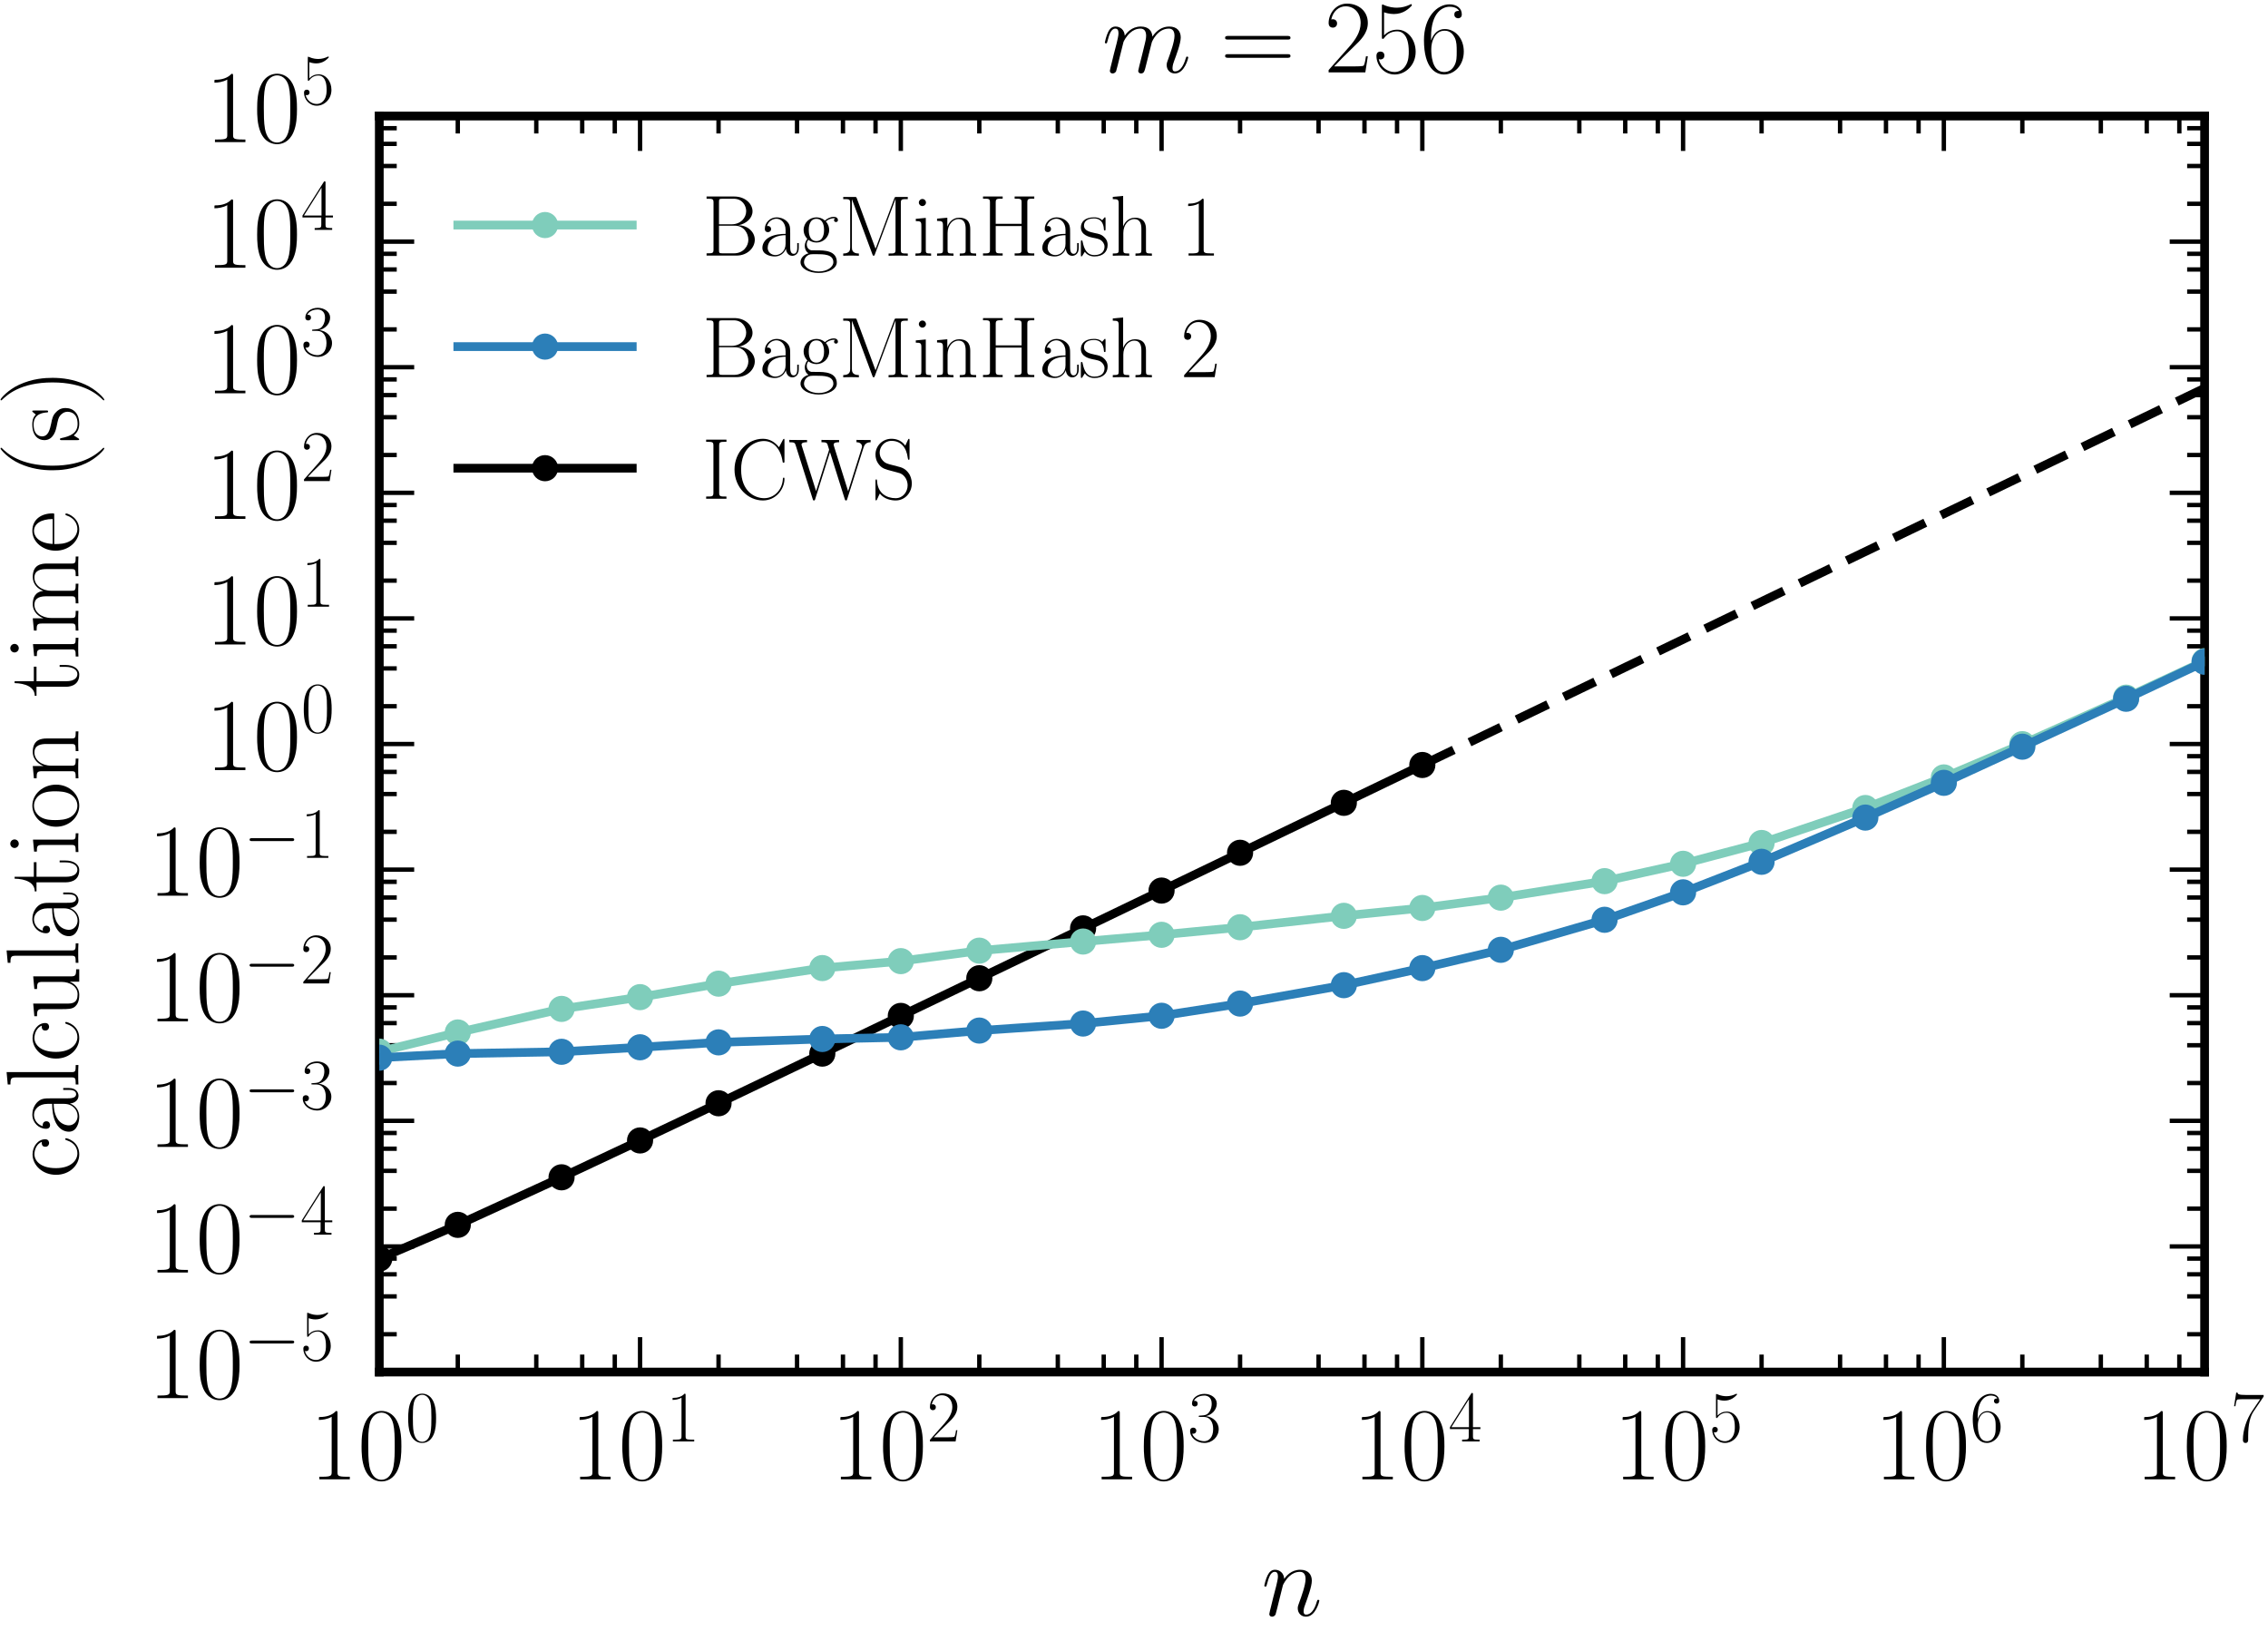 <?xml version="1.0" encoding="utf-8" standalone="no"?>
<!DOCTYPE svg PUBLIC "-//W3C//DTD SVG 1.1//EN"
  "http://www.w3.org/Graphics/SVG/1.1/DTD/svg11.dtd">
<!-- Created with matplotlib (http://matplotlib.org/) -->
<svg height="187pt" version="1.1" viewBox="0 0 260 187" width="260pt" xmlns="http://www.w3.org/2000/svg" xmlns:xlink="http://www.w3.org/1999/xlink">
 <defs>
  <style type="text/css">
*{stroke-linecap:butt;stroke-linejoin:round;stroke-miterlimit:100000;}
  </style>
 </defs>
 <g id="figure_1">
  <g id="patch_1">
   <path d="M 0 187.556 
L 260.702 187.556 
L 260.702 0 
L 0 0 
z
" style="fill:#ffffff;"/>
  </g>
  <g id="axes_1">
   <g id="patch_2">
    <path d="M 43.482 157.302 
L 252.732 157.302 
L 252.732 13.302 
L 43.482 13.302 
z
" style="fill:#ffffff;"/>
   </g>
   <g id="patch_3">
    <path d="M 252.732 157.302 
L 252.732 13.302 
" style="fill:none;stroke:#000000;stroke-linecap:square;stroke-linejoin:miter;"/>
   </g>
   <g id="patch_4">
    <path d="M 43.482 13.302 
L 252.732 13.302 
" style="fill:none;stroke:#000000;stroke-linecap:square;stroke-linejoin:miter;"/>
   </g>
   <g id="patch_5">
    <path d="M 43.482 157.302 
L 43.482 13.302 
" style="fill:none;stroke:#000000;stroke-linecap:square;stroke-linejoin:miter;"/>
   </g>
   <g id="patch_6">
    <path d="M 43.482 157.302 
L 252.732 157.302 
" style="fill:none;stroke:#000000;stroke-linecap:square;stroke-linejoin:miter;"/>
   </g>
   <g id="matplotlib.axis_1">
    <g id="xtick_1">
     <g id="line2d_1">
      <defs>
       <path d="M 0 0 
L 0 -4 
" id="ma43cbc1005" style="stroke:#000000;stroke-width:0.5;"/>
      </defs>
      <g>
       <use style="stroke:#000000;stroke-width:0.5;" x="43.482" xlink:href="#ma43cbc1005" y="157.302"/>
      </g>
     </g>
     <g id="line2d_2">
      <defs>
       <path d="M 0 0 
L 0 4 
" id="mabd0dd0d25" style="stroke:#000000;stroke-width:0.5;"/>
      </defs>
      <g>
       <use style="stroke:#000000;stroke-width:0.5;" x="43.482" xlink:href="#mabd0dd0d25" y="13.302"/>
      </g>
     </g>
     <g id="text_1">
      <!-- $10^{0}$ -->
      <defs>
       <path d="M 26.594 63.406 
C 26.594 65.5 26.5 65.5 25.094 65.5 
C 21.203 61.188 15.297 59.797 9.703 59.797 
C 9.406 59.797 8.906 59.797 8.797 59.5 
C 8.703 59.297 8.703 59.094 8.703 57 
C 11.797 57 17 57.594 21 59.984 
L 21 7.203 
C 21 3.688 20.797 2.5 12.203 2.5 
L 9.203 2.5 
L 9.203 0 
C 14 0 19 0 23.797 0 
C 28.594 0 33.594 0 38.406 0 
L 38.406 2.5 
L 35.406 2.5 
C 26.797 2.5 26.594 3.594 26.594 7.156 
z
" id="CMR17-49"/>
       <path d="M 42 31.641 
C 42 37.75 41.906 48.125 37.703 56.109 
C 34 63.109 28.094 65.594 22.906 65.594 
C 18.094 65.594 12 63.406 8.203 56.203 
C 4.203 48.719 3.797 39.438 3.797 31.641 
C 3.797 25.953 3.906 17.281 7 9.672 
C 11.297 -0.609 19 -2 22.906 -2 
C 27.5 -2 34.5 -0.109 38.594 9.375 
C 41.594 16.281 42 24.359 42 31.641 
M 22.906 -0.406 
C 16.5 -0.406 12.703 5.078 11.297 12.688 
C 10.203 18.562 10.203 27.156 10.203 32.75 
C 10.203 40.438 10.203 46.828 11.5 52.922 
C 13.406 61.391 19 64 22.906 64 
C 27 64 32.297 61.297 34.203 53.125 
C 35.5 47.438 35.594 40.734 35.594 32.75 
C 35.594 26.25 35.594 18.266 34.406 12.375 
C 32.297 1.484 26.406 -0.406 22.906 -0.406 
" id="CMR17-48"/>
      </defs>
      <g transform="translate(35.512 169.604)scale(0.12 -0.12)">
       <use transform="scale(0.996)" xlink:href="#CMR17-49"/>
       <use transform="translate(45.69 0.0)scale(0.996)" xlink:href="#CMR17-48"/>
       <use transform="translate(91.381 36.154)scale(0.697)" xlink:href="#CMR17-48"/>
      </g>
     </g>
    </g>
    <g id="xtick_2">
     <g id="line2d_3">
      <g>
       <use style="stroke:#000000;stroke-width:0.5;" x="73.375" xlink:href="#ma43cbc1005" y="157.302"/>
      </g>
     </g>
     <g id="line2d_4">
      <g>
       <use style="stroke:#000000;stroke-width:0.5;" x="73.375" xlink:href="#mabd0dd0d25" y="13.302"/>
      </g>
     </g>
     <g id="text_2">
      <!-- $10^{1}$ -->
      <g transform="translate(65.405 169.604)scale(0.12 -0.12)">
       <use transform="scale(0.996)" xlink:href="#CMR17-49"/>
       <use transform="translate(45.69 0.0)scale(0.996)" xlink:href="#CMR17-48"/>
       <use transform="translate(91.381 36.154)scale(0.697)" xlink:href="#CMR17-49"/>
      </g>
     </g>
    </g>
    <g id="xtick_3">
     <g id="line2d_5">
      <g>
       <use style="stroke:#000000;stroke-width:0.5;" x="103.268" xlink:href="#ma43cbc1005" y="157.302"/>
      </g>
     </g>
     <g id="line2d_6">
      <g>
       <use style="stroke:#000000;stroke-width:0.5;" x="103.268" xlink:href="#mabd0dd0d25" y="13.302"/>
      </g>
     </g>
     <g id="text_3">
      <!-- $10^{2}$ -->
      <defs>
       <path d="M 41.703 15.453 
L 39.906 15.453 
C 38.906 8.375 38.094 7.172 37.703 6.562 
C 37.203 5.766 30 5.766 28.594 5.766 
L 9.406 5.766 
C 13 9.672 20 16.75 28.5 24.953 
C 34.594 30.734 41.703 37.531 41.703 47.422 
C 41.703 59.219 32.297 66 21.797 66 
C 10.797 66 4.094 56.312 4.094 47.344 
C 4.094 43.438 7 42.938 8.203 42.938 
C 9.203 42.938 12.203 43.547 12.203 47.031 
C 12.203 50.109 9.594 51 8.203 51 
C 7.594 51 7 50.906 6.594 50.703 
C 8.5 59.219 14.297 63.406 20.406 63.406 
C 29.094 63.406 34.797 56.516 34.797 47.422 
C 34.797 38.734 29.703 31.25 24 24.75 
L 4.094 2.281 
L 4.094 0 
L 39.297 0 
z
" id="CMR17-50"/>
      </defs>
      <g transform="translate(95.297 169.604)scale(0.12 -0.12)">
       <use transform="scale(0.996)" xlink:href="#CMR17-49"/>
       <use transform="translate(45.69 0.0)scale(0.996)" xlink:href="#CMR17-48"/>
       <use transform="translate(91.381 36.154)scale(0.697)" xlink:href="#CMR17-50"/>
      </g>
     </g>
    </g>
    <g id="xtick_4">
     <g id="line2d_7">
      <g>
       <use style="stroke:#000000;stroke-width:0.5;" x="133.16" xlink:href="#ma43cbc1005" y="157.302"/>
      </g>
     </g>
     <g id="line2d_8">
      <g>
       <use style="stroke:#000000;stroke-width:0.5;" x="133.16" xlink:href="#mabd0dd0d25" y="13.302"/>
      </g>
     </g>
     <g id="text_4">
      <!-- $10^{3}$ -->
      <defs>
       <path d="M 22.094 33.703 
C 31 33.703 34.906 25.969 34.906 17.031 
C 34.906 5 28.5 0.391 22.703 0.391 
C 17.406 0.391 8.797 3.031 6.094 10.828 
C 6.594 10.625 7.094 10.625 7.594 10.625 
C 10 10.625 11.797 12.219 11.797 14.812 
C 11.797 17.703 9.594 19 7.594 19 
C 5.906 19 3.297 18.203 3.297 14.469 
C 3.297 5.234 12.297 -2 22.906 -2 
C 34 -2 42.5 6.719 42.5 16.953 
C 42.5 26.672 34.5 33.703 25 34.797 
C 32.594 36.375 39.906 43.062 39.906 52.016 
C 39.906 59.688 32 65.297 23 65.297 
C 13.906 65.297 5.906 59.828 5.906 52.016 
C 5.906 48.594 8.5 48 9.797 48 
C 11.906 48 13.703 49.297 13.703 51.891 
C 13.703 54.469 11.906 55.766 9.797 55.766 
C 9.406 55.766 8.906 55.766 8.5 55.578 
C 11.406 61.859 19.297 63 22.797 63 
C 26.297 63 32.906 61.328 32.906 51.875 
C 32.906 49.109 32.5 44.188 29.094 39.844 
C 26.094 36 22.703 36 19.406 35.688 
C 18.906 35.688 16.594 35.453 16.203 35.453 
C 15.5 35.359 15.094 35.266 15.094 34.5 
C 15.094 33.797 15.203 33.703 17.203 33.703 
z
" id="CMR17-51"/>
      </defs>
      <g transform="translate(125.19 169.604)scale(0.12 -0.12)">
       <use transform="scale(0.996)" xlink:href="#CMR17-49"/>
       <use transform="translate(45.69 0.0)scale(0.996)" xlink:href="#CMR17-48"/>
       <use transform="translate(91.381 36.154)scale(0.697)" xlink:href="#CMR17-51"/>
      </g>
     </g>
    </g>
    <g id="xtick_5">
     <g id="line2d_9">
      <g>
       <use style="stroke:#000000;stroke-width:0.5;" x="163.053" xlink:href="#ma43cbc1005" y="157.302"/>
      </g>
     </g>
     <g id="line2d_10">
      <g>
       <use style="stroke:#000000;stroke-width:0.5;" x="163.053" xlink:href="#mabd0dd0d25" y="13.302"/>
      </g>
     </g>
     <g id="text_5">
      <!-- $10^{4}$ -->
      <defs>
       <path d="M 33.594 64.406 
C 33.594 66.5 33.5 66.5 31.703 66.5 
L 2 19.594 
L 2 17 
L 27.797 17 
L 27.797 7.141 
C 27.797 3.5 27.594 2.5 20.594 2.5 
L 18.703 2.5 
L 18.703 0 
C 21.906 0 27.297 0 30.703 0 
C 34.094 0 39.5 0 42.703 0 
L 42.703 2.5 
L 40.797 2.5 
C 33.797 2.5 33.594 3.5 33.594 7.141 
L 33.594 17 
L 43.797 17 
L 43.797 19.594 
L 33.594 19.594 
z
M 28.094 57.859 
L 28.094 19.594 
L 4 19.594 
z
" id="CMR17-52"/>
      </defs>
      <g transform="translate(155.083 169.604)scale(0.12 -0.12)">
       <use transform="scale(0.996)" xlink:href="#CMR17-49"/>
       <use transform="translate(45.69 0.0)scale(0.996)" xlink:href="#CMR17-48"/>
       <use transform="translate(91.381 36.154)scale(0.697)" xlink:href="#CMR17-52"/>
      </g>
     </g>
    </g>
    <g id="xtick_6">
     <g id="line2d_11">
      <g>
       <use style="stroke:#000000;stroke-width:0.5;" x="192.946" xlink:href="#ma43cbc1005" y="157.302"/>
      </g>
     </g>
     <g id="line2d_12">
      <g>
       <use style="stroke:#000000;stroke-width:0.5;" x="192.946" xlink:href="#mabd0dd0d25" y="13.302"/>
      </g>
     </g>
     <g id="text_6">
      <!-- $10^{5}$ -->
      <defs>
       <path d="M 11.406 57.688 
C 12.406 57.281 16.5 56 20.703 56 
C 30 56 35.094 61.109 38 64.062 
C 38 64.953 38 65.5 37.406 65.5 
C 37.297 65.5 37.094 65.5 36.297 65.047 
C 32.797 63.406 28.703 62.078 23.703 62.078 
C 20.703 62.078 16.203 62.484 11.297 64.672 
C 10.203 65.172 10 65.172 9.906 65.172 
C 9.406 65.172 9.297 65.062 9.297 63.078 
L 9.297 34.422 
C 9.297 32.641 9.297 32.141 10.297 32.141 
C 10.797 32.141 11 32.344 11.5 33.031 
C 14.703 37.516 19.094 39.406 24.094 39.406 
C 27.594 39.406 35.094 37.219 35.094 20.141 
C 35.094 16.953 35.094 11.172 32.094 6.578 
C 29.594 2.484 25.703 0.391 21.406 0.391 
C 14.797 0.391 8.094 5 6.297 12.719 
C 6.703 12.609 7.5 12.422 7.906 12.422 
C 9.203 12.422 11.703 13.125 11.703 16.219 
C 11.703 18.906 9.797 20 7.906 20 
C 5.594 20 4.094 18.594 4.094 15.797 
C 4.094 7.094 11 -2 21.594 -2 
C 31.906 -2 41.703 6.875 41.703 19.75 
C 41.703 31.719 33.906 41 24.203 41 
C 19.094 41 14.797 39.109 11.406 35.531 
z
" id="CMR17-53"/>
      </defs>
      <g transform="translate(184.976 169.604)scale(0.12 -0.12)">
       <use transform="scale(0.996)" xlink:href="#CMR17-49"/>
       <use transform="translate(45.69 0.0)scale(0.996)" xlink:href="#CMR17-48"/>
       <use transform="translate(91.381 36.154)scale(0.697)" xlink:href="#CMR17-53"/>
      </g>
     </g>
    </g>
    <g id="xtick_7">
     <g id="line2d_13">
      <g>
       <use style="stroke:#000000;stroke-width:0.5;" x="222.839" xlink:href="#ma43cbc1005" y="157.302"/>
      </g>
     </g>
     <g id="line2d_14">
      <g>
       <use style="stroke:#000000;stroke-width:0.5;" x="222.839" xlink:href="#mabd0dd0d25" y="13.302"/>
      </g>
     </g>
     <g id="text_7">
      <!-- $10^{6}$ -->
      <defs>
       <path d="M 10.594 34 
C 10.594 57.656 21.797 63 28.297 63 
C 30.406 63 35.5 62.641 37.5 59 
C 35.906 59 32.906 59 32.906 55.516 
C 32.906 52.828 35.094 51.922 36.5 51.922 
C 37.406 51.922 40.094 52.312 40.094 55.625 
C 40.094 61.781 35.094 65.297 28.203 65.297 
C 16.297 65.297 3.797 52.969 3.797 31 
C 3.797 3.953 15.094 -2 23.094 -2 
C 32.797 -2 42 6.672 42 20.047 
C 42 32.516 33.906 41.594 23.703 41.594 
C 17.594 41.594 13.094 37.609 10.594 30.625 
z
M 23.094 0.391 
C 10.797 0.391 10.797 18.75 10.797 22.438 
C 10.797 29.625 14.203 40 23.5 40 
C 25.203 40 30.094 40 33.406 33.125 
C 35.203 29.219 35.203 25.141 35.203 20.141 
C 35.203 14.75 35.203 10.781 33.094 6.781 
C 30.906 2.672 27.703 0.391 23.094 0.391 
" id="CMR17-54"/>
      </defs>
      <g transform="translate(214.869 169.604)scale(0.12 -0.12)">
       <use transform="scale(0.996)" xlink:href="#CMR17-49"/>
       <use transform="translate(45.69 0.0)scale(0.996)" xlink:href="#CMR17-48"/>
       <use transform="translate(91.381 36.154)scale(0.697)" xlink:href="#CMR17-54"/>
      </g>
     </g>
    </g>
    <g id="xtick_8">
     <g id="line2d_15">
      <g>
       <use style="stroke:#000000;stroke-width:0.5;" x="252.732" xlink:href="#ma43cbc1005" y="157.302"/>
      </g>
     </g>
     <g id="line2d_16">
      <g>
       <use style="stroke:#000000;stroke-width:0.5;" x="252.732" xlink:href="#mabd0dd0d25" y="13.302"/>
      </g>
     </g>
     <g id="text_8">
      <!-- $10^{7}$ -->
      <defs>
       <path d="M 45.094 61.578 
L 45.094 63.766 
L 21.594 63.766 
C 9.906 63.766 9.703 65.078 9.297 67 
L 7.5 67 
L 4.594 48.344 
L 6.406 48.344 
C 6.703 50.234 7.406 55.312 8.594 57.203 
C 9.203 58 16.594 58 18.297 58 
L 40.297 58 
L 29.203 41.578 
C 21.797 30.531 16.703 15.609 16.703 2.578 
C 16.703 1.391 16.703 -2 20.297 -2 
C 23.906 -2 23.906 1.391 23.906 2.672 
L 23.906 7.266 
C 23.906 23.562 26.703 34.312 31.297 41.188 
z
" id="CMR17-55"/>
      </defs>
      <g transform="translate(244.762 169.604)scale(0.12 -0.12)">
       <use transform="scale(0.996)" xlink:href="#CMR17-49"/>
       <use transform="translate(45.69 0.0)scale(0.996)" xlink:href="#CMR17-48"/>
       <use transform="translate(91.381 36.154)scale(0.697)" xlink:href="#CMR17-55"/>
      </g>
     </g>
    </g>
    <g id="xtick_9">
     <g id="line2d_17">
      <defs>
       <path d="M 0 0 
L 0 -2 
" id="m1925725b45" style="stroke:#000000;stroke-width:0.5;"/>
      </defs>
      <g>
       <use style="stroke:#000000;stroke-width:0.5;" x="52.48" xlink:href="#m1925725b45" y="157.302"/>
      </g>
     </g>
     <g id="line2d_18">
      <defs>
       <path d="M 0 0 
L 0 2 
" id="maf1417205b" style="stroke:#000000;stroke-width:0.5;"/>
      </defs>
      <g>
       <use style="stroke:#000000;stroke-width:0.5;" x="52.48" xlink:href="#maf1417205b" y="13.302"/>
      </g>
     </g>
    </g>
    <g id="xtick_10">
     <g id="line2d_19">
      <g>
       <use style="stroke:#000000;stroke-width:0.5;" x="61.479" xlink:href="#m1925725b45" y="157.302"/>
      </g>
     </g>
     <g id="line2d_20">
      <g>
       <use style="stroke:#000000;stroke-width:0.5;" x="61.479" xlink:href="#maf1417205b" y="13.302"/>
      </g>
     </g>
    </g>
    <g id="xtick_11">
     <g id="line2d_21">
      <g>
       <use style="stroke:#000000;stroke-width:0.5;" x="66.743" xlink:href="#m1925725b45" y="157.302"/>
      </g>
     </g>
     <g id="line2d_22">
      <g>
       <use style="stroke:#000000;stroke-width:0.5;" x="66.743" xlink:href="#maf1417205b" y="13.302"/>
      </g>
     </g>
    </g>
    <g id="xtick_12">
     <g id="line2d_23">
      <g>
       <use style="stroke:#000000;stroke-width:0.5;" x="70.478" xlink:href="#m1925725b45" y="157.302"/>
      </g>
     </g>
     <g id="line2d_24">
      <g>
       <use style="stroke:#000000;stroke-width:0.5;" x="70.478" xlink:href="#maf1417205b" y="13.302"/>
      </g>
     </g>
    </g>
    <g id="xtick_13">
     <g id="line2d_25">
      <g>
       <use style="stroke:#000000;stroke-width:0.5;" x="82.373" xlink:href="#m1925725b45" y="157.302"/>
      </g>
     </g>
     <g id="line2d_26">
      <g>
       <use style="stroke:#000000;stroke-width:0.5;" x="82.373" xlink:href="#maf1417205b" y="13.302"/>
      </g>
     </g>
    </g>
    <g id="xtick_14">
     <g id="line2d_27">
      <g>
       <use style="stroke:#000000;stroke-width:0.5;" x="91.372" xlink:href="#m1925725b45" y="157.302"/>
      </g>
     </g>
     <g id="line2d_28">
      <g>
       <use style="stroke:#000000;stroke-width:0.5;" x="91.372" xlink:href="#maf1417205b" y="13.302"/>
      </g>
     </g>
    </g>
    <g id="xtick_15">
     <g id="line2d_29">
      <g>
       <use style="stroke:#000000;stroke-width:0.5;" x="96.636" xlink:href="#m1925725b45" y="157.302"/>
      </g>
     </g>
     <g id="line2d_30">
      <g>
       <use style="stroke:#000000;stroke-width:0.5;" x="96.636" xlink:href="#maf1417205b" y="13.302"/>
      </g>
     </g>
    </g>
    <g id="xtick_16">
     <g id="line2d_31">
      <g>
       <use style="stroke:#000000;stroke-width:0.5;" x="100.371" xlink:href="#m1925725b45" y="157.302"/>
      </g>
     </g>
     <g id="line2d_32">
      <g>
       <use style="stroke:#000000;stroke-width:0.5;" x="100.371" xlink:href="#maf1417205b" y="13.302"/>
      </g>
     </g>
    </g>
    <g id="xtick_17">
     <g id="line2d_33">
      <g>
       <use style="stroke:#000000;stroke-width:0.5;" x="112.266" xlink:href="#m1925725b45" y="157.302"/>
      </g>
     </g>
     <g id="line2d_34">
      <g>
       <use style="stroke:#000000;stroke-width:0.5;" x="112.266" xlink:href="#maf1417205b" y="13.302"/>
      </g>
     </g>
    </g>
    <g id="xtick_18">
     <g id="line2d_35">
      <g>
       <use style="stroke:#000000;stroke-width:0.5;" x="121.265" xlink:href="#m1925725b45" y="157.302"/>
      </g>
     </g>
     <g id="line2d_36">
      <g>
       <use style="stroke:#000000;stroke-width:0.5;" x="121.265" xlink:href="#maf1417205b" y="13.302"/>
      </g>
     </g>
    </g>
    <g id="xtick_19">
     <g id="line2d_37">
      <g>
       <use style="stroke:#000000;stroke-width:0.5;" x="126.529" xlink:href="#m1925725b45" y="157.302"/>
      </g>
     </g>
     <g id="line2d_38">
      <g>
       <use style="stroke:#000000;stroke-width:0.5;" x="126.529" xlink:href="#maf1417205b" y="13.302"/>
      </g>
     </g>
    </g>
    <g id="xtick_20">
     <g id="line2d_39">
      <g>
       <use style="stroke:#000000;stroke-width:0.5;" x="130.263" xlink:href="#m1925725b45" y="157.302"/>
      </g>
     </g>
     <g id="line2d_40">
      <g>
       <use style="stroke:#000000;stroke-width:0.5;" x="130.263" xlink:href="#maf1417205b" y="13.302"/>
      </g>
     </g>
    </g>
    <g id="xtick_21">
     <g id="line2d_41">
      <g>
       <use style="stroke:#000000;stroke-width:0.5;" x="142.159" xlink:href="#m1925725b45" y="157.302"/>
      </g>
     </g>
     <g id="line2d_42">
      <g>
       <use style="stroke:#000000;stroke-width:0.5;" x="142.159" xlink:href="#maf1417205b" y="13.302"/>
      </g>
     </g>
    </g>
    <g id="xtick_22">
     <g id="line2d_43">
      <g>
       <use style="stroke:#000000;stroke-width:0.5;" x="151.158" xlink:href="#m1925725b45" y="157.302"/>
      </g>
     </g>
     <g id="line2d_44">
      <g>
       <use style="stroke:#000000;stroke-width:0.5;" x="151.158" xlink:href="#maf1417205b" y="13.302"/>
      </g>
     </g>
    </g>
    <g id="xtick_23">
     <g id="line2d_45">
      <g>
       <use style="stroke:#000000;stroke-width:0.5;" x="156.422" xlink:href="#m1925725b45" y="157.302"/>
      </g>
     </g>
     <g id="line2d_46">
      <g>
       <use style="stroke:#000000;stroke-width:0.5;" x="156.422" xlink:href="#maf1417205b" y="13.302"/>
      </g>
     </g>
    </g>
    <g id="xtick_24">
     <g id="line2d_47">
      <g>
       <use style="stroke:#000000;stroke-width:0.5;" x="160.156" xlink:href="#m1925725b45" y="157.302"/>
      </g>
     </g>
     <g id="line2d_48">
      <g>
       <use style="stroke:#000000;stroke-width:0.5;" x="160.156" xlink:href="#maf1417205b" y="13.302"/>
      </g>
     </g>
    </g>
    <g id="xtick_25">
     <g id="line2d_49">
      <g>
       <use style="stroke:#000000;stroke-width:0.5;" x="172.052" xlink:href="#m1925725b45" y="157.302"/>
      </g>
     </g>
     <g id="line2d_50">
      <g>
       <use style="stroke:#000000;stroke-width:0.5;" x="172.052" xlink:href="#maf1417205b" y="13.302"/>
      </g>
     </g>
    </g>
    <g id="xtick_26">
     <g id="line2d_51">
      <g>
       <use style="stroke:#000000;stroke-width:0.5;" x="181.051" xlink:href="#m1925725b45" y="157.302"/>
      </g>
     </g>
     <g id="line2d_52">
      <g>
       <use style="stroke:#000000;stroke-width:0.5;" x="181.051" xlink:href="#maf1417205b" y="13.302"/>
      </g>
     </g>
    </g>
    <g id="xtick_27">
     <g id="line2d_53">
      <g>
       <use style="stroke:#000000;stroke-width:0.5;" x="186.314" xlink:href="#m1925725b45" y="157.302"/>
      </g>
     </g>
     <g id="line2d_54">
      <g>
       <use style="stroke:#000000;stroke-width:0.5;" x="186.314" xlink:href="#maf1417205b" y="13.302"/>
      </g>
     </g>
    </g>
    <g id="xtick_28">
     <g id="line2d_55">
      <g>
       <use style="stroke:#000000;stroke-width:0.5;" x="190.049" xlink:href="#m1925725b45" y="157.302"/>
      </g>
     </g>
     <g id="line2d_56">
      <g>
       <use style="stroke:#000000;stroke-width:0.5;" x="190.049" xlink:href="#maf1417205b" y="13.302"/>
      </g>
     </g>
    </g>
    <g id="xtick_29">
     <g id="line2d_57">
      <g>
       <use style="stroke:#000000;stroke-width:0.5;" x="201.945" xlink:href="#m1925725b45" y="157.302"/>
      </g>
     </g>
     <g id="line2d_58">
      <g>
       <use style="stroke:#000000;stroke-width:0.5;" x="201.945" xlink:href="#maf1417205b" y="13.302"/>
      </g>
     </g>
    </g>
    <g id="xtick_30">
     <g id="line2d_59">
      <g>
       <use style="stroke:#000000;stroke-width:0.5;" x="210.943" xlink:href="#m1925725b45" y="157.302"/>
      </g>
     </g>
     <g id="line2d_60">
      <g>
       <use style="stroke:#000000;stroke-width:0.5;" x="210.943" xlink:href="#maf1417205b" y="13.302"/>
      </g>
     </g>
    </g>
    <g id="xtick_31">
     <g id="line2d_61">
      <g>
       <use style="stroke:#000000;stroke-width:0.5;" x="216.207" xlink:href="#m1925725b45" y="157.302"/>
      </g>
     </g>
     <g id="line2d_62">
      <g>
       <use style="stroke:#000000;stroke-width:0.5;" x="216.207" xlink:href="#maf1417205b" y="13.302"/>
      </g>
     </g>
    </g>
    <g id="xtick_32">
     <g id="line2d_63">
      <g>
       <use style="stroke:#000000;stroke-width:0.5;" x="219.942" xlink:href="#m1925725b45" y="157.302"/>
      </g>
     </g>
     <g id="line2d_64">
      <g>
       <use style="stroke:#000000;stroke-width:0.5;" x="219.942" xlink:href="#maf1417205b" y="13.302"/>
      </g>
     </g>
    </g>
    <g id="xtick_33">
     <g id="line2d_65">
      <g>
       <use style="stroke:#000000;stroke-width:0.5;" x="231.838" xlink:href="#m1925725b45" y="157.302"/>
      </g>
     </g>
     <g id="line2d_66">
      <g>
       <use style="stroke:#000000;stroke-width:0.5;" x="231.838" xlink:href="#maf1417205b" y="13.302"/>
      </g>
     </g>
    </g>
    <g id="xtick_34">
     <g id="line2d_67">
      <g>
       <use style="stroke:#000000;stroke-width:0.5;" x="240.836" xlink:href="#m1925725b45" y="157.302"/>
      </g>
     </g>
     <g id="line2d_68">
      <g>
       <use style="stroke:#000000;stroke-width:0.5;" x="240.836" xlink:href="#maf1417205b" y="13.302"/>
      </g>
     </g>
    </g>
    <g id="xtick_35">
     <g id="line2d_69">
      <g>
       <use style="stroke:#000000;stroke-width:0.5;" x="246.1" xlink:href="#m1925725b45" y="157.302"/>
      </g>
     </g>
     <g id="line2d_70">
      <g>
       <use style="stroke:#000000;stroke-width:0.5;" x="246.1" xlink:href="#maf1417205b" y="13.302"/>
      </g>
     </g>
    </g>
    <g id="xtick_36">
     <g id="line2d_71">
      <g>
       <use style="stroke:#000000;stroke-width:0.5;" x="249.835" xlink:href="#m1925725b45" y="157.302"/>
      </g>
     </g>
     <g id="line2d_72">
      <g>
       <use style="stroke:#000000;stroke-width:0.5;" x="249.835" xlink:href="#maf1417205b" y="13.302"/>
      </g>
     </g>
    </g>
    <g id="text_9">
     <!-- $n$ -->
     <defs>
      <path d="M 20.594 29.234 
C 20.797 29.844 23.297 34.828 27 38.016 
C 29.594 40.406 33 42.016 36.906 42.016 
C 40.906 42.016 42.297 39.016 42.297 35.031 
C 42.297 29.344 38.203 17.969 36.203 12.578 
C 35.297 10.172 34.797 8.875 34.797 7.078 
C 34.797 2.594 37.906 -1 42.703 -1 
C 52 -1 55.5 13.672 55.5 14.266 
C 55.5 14.766 55.094 15.172 54.5 15.172 
C 53.594 15.172 53.5 14.875 53 13.172 
C 50.703 4.984 46.906 1 43 1 
C 42 1 40.406 1 40.406 4.203 
C 40.406 6.703 41.5 9.703 42.094 11.094 
C 44.094 16.609 48.297 27.812 48.297 33.516 
C 48.297 39.5 44.797 44 37.203 44 
C 28.297 44 23.594 37.734 21.797 35.234 
C 21.5 40.906 17.406 44 13 44 
C 9.797 44 7.594 42.109 5.906 38.719 
C 4.094 35.125 2.703 29.141 2.703 28.734 
C 2.703 28.344 3.094 27.844 3.797 27.844 
C 4.594 27.844 4.703 27.938 5.297 30.234 
C 6.906 36.328 8.703 42.016 12.703 42.016 
C 15 42.016 15.797 40.406 15.797 37.422 
C 15.797 35.219 14.797 31.328 14.094 28.234 
L 11.297 17.469 
C 10.906 15.562 9.797 11.078 9.297 9.281 
C 8.594 6.688 7.5 2 7.5 1.5 
C 7.5 0.094 8.594 -1 10.094 -1 
C 11.297 -1 12.703 -0.406 13.5 1.094 
C 13.703 1.594 14.594 5.094 15.094 7.078 
L 17.297 16.062 
z
" id="CMMI12-110"/>
     </defs>
     <g transform="translate(144.613 185.231)scale(0.12 -0.12)">
      <use transform="scale(0.996)" xlink:href="#CMMI12-110"/>
     </g>
    </g>
   </g>
   <g id="matplotlib.axis_2">
    <g id="ytick_1">
     <g id="line2d_73">
      <defs>
       <path d="M 0 0 
L 4 0 
" id="m1f85069fb2" style="stroke:#000000;stroke-width:0.5;"/>
      </defs>
      <g>
       <use style="stroke:#000000;stroke-width:0.5;" x="43.482" xlink:href="#m1f85069fb2" y="157.302"/>
      </g>
     </g>
     <g id="line2d_74">
      <defs>
       <path d="M 0 0 
L -4 0 
" id="m8b86ec221b" style="stroke:#000000;stroke-width:0.5;"/>
      </defs>
      <g>
       <use style="stroke:#000000;stroke-width:0.5;" x="252.732" xlink:href="#m8b86ec221b" y="157.302"/>
      </g>
     </g>
     <g id="text_10">
      <!-- $10^{-5}$ -->
      <defs>
       <path d="M 65.906 23 
C 67.594 23 69.406 23 69.406 25 
C 69.406 27 67.594 27 65.906 27 
L 11.797 27 
C 10.094 27 8.297 27 8.297 25 
C 8.297 23 10.094 23 11.797 23 
z
" id="CMSY10-0"/>
      </defs>
      <g transform="translate(16.955 160.291)scale(0.12 -0.12)">
       <use transform="scale(0.996)" xlink:href="#CMR17-49"/>
       <use transform="translate(45.69 0.0)scale(0.996)" xlink:href="#CMR17-48"/>
       <use transform="translate(91.381 36.154)scale(0.697)" xlink:href="#CMSY10-0"/>
       <use transform="translate(145.622 36.154)scale(0.697)" xlink:href="#CMR17-53"/>
      </g>
     </g>
    </g>
    <g id="ytick_2">
     <g id="line2d_75">
      <g>
       <use style="stroke:#000000;stroke-width:0.5;" x="43.482" xlink:href="#m1f85069fb2" y="142.902"/>
      </g>
     </g>
     <g id="line2d_76">
      <g>
       <use style="stroke:#000000;stroke-width:0.5;" x="252.732" xlink:href="#m8b86ec221b" y="142.902"/>
      </g>
     </g>
     <g id="text_11">
      <!-- $10^{-4}$ -->
      <g transform="translate(16.955 145.891)scale(0.12 -0.12)">
       <use transform="scale(0.996)" xlink:href="#CMR17-49"/>
       <use transform="translate(45.69 0.0)scale(0.996)" xlink:href="#CMR17-48"/>
       <use transform="translate(91.381 36.154)scale(0.697)" xlink:href="#CMSY10-0"/>
       <use transform="translate(145.622 36.154)scale(0.697)" xlink:href="#CMR17-52"/>
      </g>
     </g>
    </g>
    <g id="ytick_3">
     <g id="line2d_77">
      <g>
       <use style="stroke:#000000;stroke-width:0.5;" x="43.482" xlink:href="#m1f85069fb2" y="128.502"/>
      </g>
     </g>
     <g id="line2d_78">
      <g>
       <use style="stroke:#000000;stroke-width:0.5;" x="252.732" xlink:href="#m8b86ec221b" y="128.502"/>
      </g>
     </g>
     <g id="text_12">
      <!-- $10^{-3}$ -->
      <g transform="translate(16.955 131.491)scale(0.12 -0.12)">
       <use transform="scale(0.996)" xlink:href="#CMR17-49"/>
       <use transform="translate(45.69 0.0)scale(0.996)" xlink:href="#CMR17-48"/>
       <use transform="translate(91.381 36.154)scale(0.697)" xlink:href="#CMSY10-0"/>
       <use transform="translate(145.622 36.154)scale(0.697)" xlink:href="#CMR17-51"/>
      </g>
     </g>
    </g>
    <g id="ytick_4">
     <g id="line2d_79">
      <g>
       <use style="stroke:#000000;stroke-width:0.5;" x="43.482" xlink:href="#m1f85069fb2" y="114.102"/>
      </g>
     </g>
     <g id="line2d_80">
      <g>
       <use style="stroke:#000000;stroke-width:0.5;" x="252.732" xlink:href="#m8b86ec221b" y="114.102"/>
      </g>
     </g>
     <g id="text_13">
      <!-- $10^{-2}$ -->
      <g transform="translate(16.955 117.091)scale(0.12 -0.12)">
       <use transform="scale(0.996)" xlink:href="#CMR17-49"/>
       <use transform="translate(45.69 0.0)scale(0.996)" xlink:href="#CMR17-48"/>
       <use transform="translate(91.381 36.154)scale(0.697)" xlink:href="#CMSY10-0"/>
       <use transform="translate(145.622 36.154)scale(0.697)" xlink:href="#CMR17-50"/>
      </g>
     </g>
    </g>
    <g id="ytick_5">
     <g id="line2d_81">
      <g>
       <use style="stroke:#000000;stroke-width:0.5;" x="43.482" xlink:href="#m1f85069fb2" y="99.702"/>
      </g>
     </g>
     <g id="line2d_82">
      <g>
       <use style="stroke:#000000;stroke-width:0.5;" x="252.732" xlink:href="#m8b86ec221b" y="99.702"/>
      </g>
     </g>
     <g id="text_14">
      <!-- $10^{-1}$ -->
      <g transform="translate(16.955 102.691)scale(0.12 -0.12)">
       <use transform="scale(0.996)" xlink:href="#CMR17-49"/>
       <use transform="translate(45.69 0.0)scale(0.996)" xlink:href="#CMR17-48"/>
       <use transform="translate(91.381 36.154)scale(0.697)" xlink:href="#CMSY10-0"/>
       <use transform="translate(145.622 36.154)scale(0.697)" xlink:href="#CMR17-49"/>
      </g>
     </g>
    </g>
    <g id="ytick_6">
     <g id="line2d_83">
      <g>
       <use style="stroke:#000000;stroke-width:0.5;" x="43.482" xlink:href="#m1f85069fb2" y="85.302"/>
      </g>
     </g>
     <g id="line2d_84">
      <g>
       <use style="stroke:#000000;stroke-width:0.5;" x="252.732" xlink:href="#m8b86ec221b" y="85.302"/>
      </g>
     </g>
     <g id="text_15">
      <!-- $10^{0}$ -->
      <g transform="translate(23.542 88.291)scale(0.12 -0.12)">
       <use transform="scale(0.996)" xlink:href="#CMR17-49"/>
       <use transform="translate(45.69 0.0)scale(0.996)" xlink:href="#CMR17-48"/>
       <use transform="translate(91.381 36.154)scale(0.697)" xlink:href="#CMR17-48"/>
      </g>
     </g>
    </g>
    <g id="ytick_7">
     <g id="line2d_85">
      <g>
       <use style="stroke:#000000;stroke-width:0.5;" x="43.482" xlink:href="#m1f85069fb2" y="70.902"/>
      </g>
     </g>
     <g id="line2d_86">
      <g>
       <use style="stroke:#000000;stroke-width:0.5;" x="252.732" xlink:href="#m8b86ec221b" y="70.902"/>
      </g>
     </g>
     <g id="text_16">
      <!-- $10^{1}$ -->
      <g transform="translate(23.542 73.891)scale(0.12 -0.12)">
       <use transform="scale(0.996)" xlink:href="#CMR17-49"/>
       <use transform="translate(45.69 0.0)scale(0.996)" xlink:href="#CMR17-48"/>
       <use transform="translate(91.381 36.154)scale(0.697)" xlink:href="#CMR17-49"/>
      </g>
     </g>
    </g>
    <g id="ytick_8">
     <g id="line2d_87">
      <g>
       <use style="stroke:#000000;stroke-width:0.5;" x="43.482" xlink:href="#m1f85069fb2" y="56.502"/>
      </g>
     </g>
     <g id="line2d_88">
      <g>
       <use style="stroke:#000000;stroke-width:0.5;" x="252.732" xlink:href="#m8b86ec221b" y="56.502"/>
      </g>
     </g>
     <g id="text_17">
      <!-- $10^{2}$ -->
      <g transform="translate(23.542 59.491)scale(0.12 -0.12)">
       <use transform="scale(0.996)" xlink:href="#CMR17-49"/>
       <use transform="translate(45.69 0.0)scale(0.996)" xlink:href="#CMR17-48"/>
       <use transform="translate(91.381 36.154)scale(0.697)" xlink:href="#CMR17-50"/>
      </g>
     </g>
    </g>
    <g id="ytick_9">
     <g id="line2d_89">
      <g>
       <use style="stroke:#000000;stroke-width:0.5;" x="43.482" xlink:href="#m1f85069fb2" y="42.102"/>
      </g>
     </g>
     <g id="line2d_90">
      <g>
       <use style="stroke:#000000;stroke-width:0.5;" x="252.732" xlink:href="#m8b86ec221b" y="42.102"/>
      </g>
     </g>
     <g id="text_18">
      <!-- $10^{3}$ -->
      <g transform="translate(23.542 45.091)scale(0.12 -0.12)">
       <use transform="scale(0.996)" xlink:href="#CMR17-49"/>
       <use transform="translate(45.69 0.0)scale(0.996)" xlink:href="#CMR17-48"/>
       <use transform="translate(91.381 36.154)scale(0.697)" xlink:href="#CMR17-51"/>
      </g>
     </g>
    </g>
    <g id="ytick_10">
     <g id="line2d_91">
      <g>
       <use style="stroke:#000000;stroke-width:0.5;" x="43.482" xlink:href="#m1f85069fb2" y="27.702"/>
      </g>
     </g>
     <g id="line2d_92">
      <g>
       <use style="stroke:#000000;stroke-width:0.5;" x="252.732" xlink:href="#m8b86ec221b" y="27.702"/>
      </g>
     </g>
     <g id="text_19">
      <!-- $10^{4}$ -->
      <g transform="translate(23.542 30.691)scale(0.12 -0.12)">
       <use transform="scale(0.996)" xlink:href="#CMR17-49"/>
       <use transform="translate(45.69 0.0)scale(0.996)" xlink:href="#CMR17-48"/>
       <use transform="translate(91.381 36.154)scale(0.697)" xlink:href="#CMR17-52"/>
      </g>
     </g>
    </g>
    <g id="ytick_11">
     <g id="line2d_93">
      <g>
       <use style="stroke:#000000;stroke-width:0.5;" x="43.482" xlink:href="#m1f85069fb2" y="13.302"/>
      </g>
     </g>
     <g id="line2d_94">
      <g>
       <use style="stroke:#000000;stroke-width:0.5;" x="252.732" xlink:href="#m8b86ec221b" y="13.302"/>
      </g>
     </g>
     <g id="text_20">
      <!-- $10^{5}$ -->
      <g transform="translate(23.542 16.291)scale(0.12 -0.12)">
       <use transform="scale(0.996)" xlink:href="#CMR17-49"/>
       <use transform="translate(45.69 0.0)scale(0.996)" xlink:href="#CMR17-48"/>
       <use transform="translate(91.381 36.154)scale(0.697)" xlink:href="#CMR17-53"/>
      </g>
     </g>
    </g>
    <g id="ytick_12">
     <g id="line2d_95">
      <defs>
       <path d="M 0 0 
L 2 0 
" id="m3d2db85c62" style="stroke:#000000;stroke-width:0.5;"/>
      </defs>
      <g>
       <use style="stroke:#000000;stroke-width:0.5;" x="43.482" xlink:href="#m3d2db85c62" y="152.967"/>
      </g>
     </g>
     <g id="line2d_96">
      <defs>
       <path d="M 0 0 
L -2 0 
" id="mf71911e324" style="stroke:#000000;stroke-width:0.5;"/>
      </defs>
      <g>
       <use style="stroke:#000000;stroke-width:0.5;" x="252.732" xlink:href="#mf71911e324" y="152.967"/>
      </g>
     </g>
    </g>
    <g id="ytick_13">
     <g id="line2d_97">
      <g>
       <use style="stroke:#000000;stroke-width:0.5;" x="43.482" xlink:href="#m3d2db85c62" y="148.633"/>
      </g>
     </g>
     <g id="line2d_98">
      <g>
       <use style="stroke:#000000;stroke-width:0.5;" x="252.732" xlink:href="#mf71911e324" y="148.633"/>
      </g>
     </g>
    </g>
    <g id="ytick_14">
     <g id="line2d_99">
      <g>
       <use style="stroke:#000000;stroke-width:0.5;" x="43.482" xlink:href="#m3d2db85c62" y="146.097"/>
      </g>
     </g>
     <g id="line2d_100">
      <g>
       <use style="stroke:#000000;stroke-width:0.5;" x="252.732" xlink:href="#mf71911e324" y="146.097"/>
      </g>
     </g>
    </g>
    <g id="ytick_15">
     <g id="line2d_101">
      <g>
       <use style="stroke:#000000;stroke-width:0.5;" x="43.482" xlink:href="#m3d2db85c62" y="144.298"/>
      </g>
     </g>
     <g id="line2d_102">
      <g>
       <use style="stroke:#000000;stroke-width:0.5;" x="252.732" xlink:href="#mf71911e324" y="144.298"/>
      </g>
     </g>
    </g>
    <g id="ytick_16">
     <g id="line2d_103">
      <g>
       <use style="stroke:#000000;stroke-width:0.5;" x="43.482" xlink:href="#m3d2db85c62" y="138.567"/>
      </g>
     </g>
     <g id="line2d_104">
      <g>
       <use style="stroke:#000000;stroke-width:0.5;" x="252.732" xlink:href="#mf71911e324" y="138.567"/>
      </g>
     </g>
    </g>
    <g id="ytick_17">
     <g id="line2d_105">
      <g>
       <use style="stroke:#000000;stroke-width:0.5;" x="43.482" xlink:href="#m3d2db85c62" y="134.233"/>
      </g>
     </g>
     <g id="line2d_106">
      <g>
       <use style="stroke:#000000;stroke-width:0.5;" x="252.732" xlink:href="#mf71911e324" y="134.233"/>
      </g>
     </g>
    </g>
    <g id="ytick_18">
     <g id="line2d_107">
      <g>
       <use style="stroke:#000000;stroke-width:0.5;" x="43.482" xlink:href="#m3d2db85c62" y="131.697"/>
      </g>
     </g>
     <g id="line2d_108">
      <g>
       <use style="stroke:#000000;stroke-width:0.5;" x="252.732" xlink:href="#mf71911e324" y="131.697"/>
      </g>
     </g>
    </g>
    <g id="ytick_19">
     <g id="line2d_109">
      <g>
       <use style="stroke:#000000;stroke-width:0.5;" x="43.482" xlink:href="#m3d2db85c62" y="129.898"/>
      </g>
     </g>
     <g id="line2d_110">
      <g>
       <use style="stroke:#000000;stroke-width:0.5;" x="252.732" xlink:href="#mf71911e324" y="129.898"/>
      </g>
     </g>
    </g>
    <g id="ytick_20">
     <g id="line2d_111">
      <g>
       <use style="stroke:#000000;stroke-width:0.5;" x="43.482" xlink:href="#m3d2db85c62" y="124.167"/>
      </g>
     </g>
     <g id="line2d_112">
      <g>
       <use style="stroke:#000000;stroke-width:0.5;" x="252.732" xlink:href="#mf71911e324" y="124.167"/>
      </g>
     </g>
    </g>
    <g id="ytick_21">
     <g id="line2d_113">
      <g>
       <use style="stroke:#000000;stroke-width:0.5;" x="43.482" xlink:href="#m3d2db85c62" y="119.833"/>
      </g>
     </g>
     <g id="line2d_114">
      <g>
       <use style="stroke:#000000;stroke-width:0.5;" x="252.732" xlink:href="#mf71911e324" y="119.833"/>
      </g>
     </g>
    </g>
    <g id="ytick_22">
     <g id="line2d_115">
      <g>
       <use style="stroke:#000000;stroke-width:0.5;" x="43.482" xlink:href="#m3d2db85c62" y="117.297"/>
      </g>
     </g>
     <g id="line2d_116">
      <g>
       <use style="stroke:#000000;stroke-width:0.5;" x="252.732" xlink:href="#mf71911e324" y="117.297"/>
      </g>
     </g>
    </g>
    <g id="ytick_23">
     <g id="line2d_117">
      <g>
       <use style="stroke:#000000;stroke-width:0.5;" x="43.482" xlink:href="#m3d2db85c62" y="115.498"/>
      </g>
     </g>
     <g id="line2d_118">
      <g>
       <use style="stroke:#000000;stroke-width:0.5;" x="252.732" xlink:href="#mf71911e324" y="115.498"/>
      </g>
     </g>
    </g>
    <g id="ytick_24">
     <g id="line2d_119">
      <g>
       <use style="stroke:#000000;stroke-width:0.5;" x="43.482" xlink:href="#m3d2db85c62" y="109.767"/>
      </g>
     </g>
     <g id="line2d_120">
      <g>
       <use style="stroke:#000000;stroke-width:0.5;" x="252.732" xlink:href="#mf71911e324" y="109.767"/>
      </g>
     </g>
    </g>
    <g id="ytick_25">
     <g id="line2d_121">
      <g>
       <use style="stroke:#000000;stroke-width:0.5;" x="43.482" xlink:href="#m3d2db85c62" y="105.433"/>
      </g>
     </g>
     <g id="line2d_122">
      <g>
       <use style="stroke:#000000;stroke-width:0.5;" x="252.732" xlink:href="#mf71911e324" y="105.433"/>
      </g>
     </g>
    </g>
    <g id="ytick_26">
     <g id="line2d_123">
      <g>
       <use style="stroke:#000000;stroke-width:0.5;" x="43.482" xlink:href="#m3d2db85c62" y="102.897"/>
      </g>
     </g>
     <g id="line2d_124">
      <g>
       <use style="stroke:#000000;stroke-width:0.5;" x="252.732" xlink:href="#mf71911e324" y="102.897"/>
      </g>
     </g>
    </g>
    <g id="ytick_27">
     <g id="line2d_125">
      <g>
       <use style="stroke:#000000;stroke-width:0.5;" x="43.482" xlink:href="#m3d2db85c62" y="101.098"/>
      </g>
     </g>
     <g id="line2d_126">
      <g>
       <use style="stroke:#000000;stroke-width:0.5;" x="252.732" xlink:href="#mf71911e324" y="101.098"/>
      </g>
     </g>
    </g>
    <g id="ytick_28">
     <g id="line2d_127">
      <g>
       <use style="stroke:#000000;stroke-width:0.5;" x="43.482" xlink:href="#m3d2db85c62" y="95.367"/>
      </g>
     </g>
     <g id="line2d_128">
      <g>
       <use style="stroke:#000000;stroke-width:0.5;" x="252.732" xlink:href="#mf71911e324" y="95.367"/>
      </g>
     </g>
    </g>
    <g id="ytick_29">
     <g id="line2d_129">
      <g>
       <use style="stroke:#000000;stroke-width:0.5;" x="43.482" xlink:href="#m3d2db85c62" y="91.033"/>
      </g>
     </g>
     <g id="line2d_130">
      <g>
       <use style="stroke:#000000;stroke-width:0.5;" x="252.732" xlink:href="#mf71911e324" y="91.033"/>
      </g>
     </g>
    </g>
    <g id="ytick_30">
     <g id="line2d_131">
      <g>
       <use style="stroke:#000000;stroke-width:0.5;" x="43.482" xlink:href="#m3d2db85c62" y="88.497"/>
      </g>
     </g>
     <g id="line2d_132">
      <g>
       <use style="stroke:#000000;stroke-width:0.5;" x="252.732" xlink:href="#mf71911e324" y="88.497"/>
      </g>
     </g>
    </g>
    <g id="ytick_31">
     <g id="line2d_133">
      <g>
       <use style="stroke:#000000;stroke-width:0.5;" x="43.482" xlink:href="#m3d2db85c62" y="86.698"/>
      </g>
     </g>
     <g id="line2d_134">
      <g>
       <use style="stroke:#000000;stroke-width:0.5;" x="252.732" xlink:href="#mf71911e324" y="86.698"/>
      </g>
     </g>
    </g>
    <g id="ytick_32">
     <g id="line2d_135">
      <g>
       <use style="stroke:#000000;stroke-width:0.5;" x="43.482" xlink:href="#m3d2db85c62" y="80.967"/>
      </g>
     </g>
     <g id="line2d_136">
      <g>
       <use style="stroke:#000000;stroke-width:0.5;" x="252.732" xlink:href="#mf71911e324" y="80.967"/>
      </g>
     </g>
    </g>
    <g id="ytick_33">
     <g id="line2d_137">
      <g>
       <use style="stroke:#000000;stroke-width:0.5;" x="43.482" xlink:href="#m3d2db85c62" y="76.633"/>
      </g>
     </g>
     <g id="line2d_138">
      <g>
       <use style="stroke:#000000;stroke-width:0.5;" x="252.732" xlink:href="#mf71911e324" y="76.633"/>
      </g>
     </g>
    </g>
    <g id="ytick_34">
     <g id="line2d_139">
      <g>
       <use style="stroke:#000000;stroke-width:0.5;" x="43.482" xlink:href="#m3d2db85c62" y="74.097"/>
      </g>
     </g>
     <g id="line2d_140">
      <g>
       <use style="stroke:#000000;stroke-width:0.5;" x="252.732" xlink:href="#mf71911e324" y="74.097"/>
      </g>
     </g>
    </g>
    <g id="ytick_35">
     <g id="line2d_141">
      <g>
       <use style="stroke:#000000;stroke-width:0.5;" x="43.482" xlink:href="#m3d2db85c62" y="72.298"/>
      </g>
     </g>
     <g id="line2d_142">
      <g>
       <use style="stroke:#000000;stroke-width:0.5;" x="252.732" xlink:href="#mf71911e324" y="72.298"/>
      </g>
     </g>
    </g>
    <g id="ytick_36">
     <g id="line2d_143">
      <g>
       <use style="stroke:#000000;stroke-width:0.5;" x="43.482" xlink:href="#m3d2db85c62" y="66.567"/>
      </g>
     </g>
     <g id="line2d_144">
      <g>
       <use style="stroke:#000000;stroke-width:0.5;" x="252.732" xlink:href="#mf71911e324" y="66.567"/>
      </g>
     </g>
    </g>
    <g id="ytick_37">
     <g id="line2d_145">
      <g>
       <use style="stroke:#000000;stroke-width:0.5;" x="43.482" xlink:href="#m3d2db85c62" y="62.233"/>
      </g>
     </g>
     <g id="line2d_146">
      <g>
       <use style="stroke:#000000;stroke-width:0.5;" x="252.732" xlink:href="#mf71911e324" y="62.233"/>
      </g>
     </g>
    </g>
    <g id="ytick_38">
     <g id="line2d_147">
      <g>
       <use style="stroke:#000000;stroke-width:0.5;" x="43.482" xlink:href="#m3d2db85c62" y="59.697"/>
      </g>
     </g>
     <g id="line2d_148">
      <g>
       <use style="stroke:#000000;stroke-width:0.5;" x="252.732" xlink:href="#mf71911e324" y="59.697"/>
      </g>
     </g>
    </g>
    <g id="ytick_39">
     <g id="line2d_149">
      <g>
       <use style="stroke:#000000;stroke-width:0.5;" x="43.482" xlink:href="#m3d2db85c62" y="57.898"/>
      </g>
     </g>
     <g id="line2d_150">
      <g>
       <use style="stroke:#000000;stroke-width:0.5;" x="252.732" xlink:href="#mf71911e324" y="57.898"/>
      </g>
     </g>
    </g>
    <g id="ytick_40">
     <g id="line2d_151">
      <g>
       <use style="stroke:#000000;stroke-width:0.5;" x="43.482" xlink:href="#m3d2db85c62" y="52.167"/>
      </g>
     </g>
     <g id="line2d_152">
      <g>
       <use style="stroke:#000000;stroke-width:0.5;" x="252.732" xlink:href="#mf71911e324" y="52.167"/>
      </g>
     </g>
    </g>
    <g id="ytick_41">
     <g id="line2d_153">
      <g>
       <use style="stroke:#000000;stroke-width:0.5;" x="43.482" xlink:href="#m3d2db85c62" y="47.833"/>
      </g>
     </g>
     <g id="line2d_154">
      <g>
       <use style="stroke:#000000;stroke-width:0.5;" x="252.732" xlink:href="#mf71911e324" y="47.833"/>
      </g>
     </g>
    </g>
    <g id="ytick_42">
     <g id="line2d_155">
      <g>
       <use style="stroke:#000000;stroke-width:0.5;" x="43.482" xlink:href="#m3d2db85c62" y="45.297"/>
      </g>
     </g>
     <g id="line2d_156">
      <g>
       <use style="stroke:#000000;stroke-width:0.5;" x="252.732" xlink:href="#mf71911e324" y="45.297"/>
      </g>
     </g>
    </g>
    <g id="ytick_43">
     <g id="line2d_157">
      <g>
       <use style="stroke:#000000;stroke-width:0.5;" x="43.482" xlink:href="#m3d2db85c62" y="43.498"/>
      </g>
     </g>
     <g id="line2d_158">
      <g>
       <use style="stroke:#000000;stroke-width:0.5;" x="252.732" xlink:href="#mf71911e324" y="43.498"/>
      </g>
     </g>
    </g>
    <g id="ytick_44">
     <g id="line2d_159">
      <g>
       <use style="stroke:#000000;stroke-width:0.5;" x="43.482" xlink:href="#m3d2db85c62" y="37.767"/>
      </g>
     </g>
     <g id="line2d_160">
      <g>
       <use style="stroke:#000000;stroke-width:0.5;" x="252.732" xlink:href="#mf71911e324" y="37.767"/>
      </g>
     </g>
    </g>
    <g id="ytick_45">
     <g id="line2d_161">
      <g>
       <use style="stroke:#000000;stroke-width:0.5;" x="43.482" xlink:href="#m3d2db85c62" y="33.433"/>
      </g>
     </g>
     <g id="line2d_162">
      <g>
       <use style="stroke:#000000;stroke-width:0.5;" x="252.732" xlink:href="#mf71911e324" y="33.433"/>
      </g>
     </g>
    </g>
    <g id="ytick_46">
     <g id="line2d_163">
      <g>
       <use style="stroke:#000000;stroke-width:0.5;" x="43.482" xlink:href="#m3d2db85c62" y="30.897"/>
      </g>
     </g>
     <g id="line2d_164">
      <g>
       <use style="stroke:#000000;stroke-width:0.5;" x="252.732" xlink:href="#mf71911e324" y="30.897"/>
      </g>
     </g>
    </g>
    <g id="ytick_47">
     <g id="line2d_165">
      <g>
       <use style="stroke:#000000;stroke-width:0.5;" x="43.482" xlink:href="#m3d2db85c62" y="29.098"/>
      </g>
     </g>
     <g id="line2d_166">
      <g>
       <use style="stroke:#000000;stroke-width:0.5;" x="252.732" xlink:href="#mf71911e324" y="29.098"/>
      </g>
     </g>
    </g>
    <g id="ytick_48">
     <g id="line2d_167">
      <g>
       <use style="stroke:#000000;stroke-width:0.5;" x="43.482" xlink:href="#m3d2db85c62" y="23.367"/>
      </g>
     </g>
     <g id="line2d_168">
      <g>
       <use style="stroke:#000000;stroke-width:0.5;" x="252.732" xlink:href="#mf71911e324" y="23.367"/>
      </g>
     </g>
    </g>
    <g id="ytick_49">
     <g id="line2d_169">
      <g>
       <use style="stroke:#000000;stroke-width:0.5;" x="43.482" xlink:href="#m3d2db85c62" y="19.033"/>
      </g>
     </g>
     <g id="line2d_170">
      <g>
       <use style="stroke:#000000;stroke-width:0.5;" x="252.732" xlink:href="#mf71911e324" y="19.033"/>
      </g>
     </g>
    </g>
    <g id="ytick_50">
     <g id="line2d_171">
      <g>
       <use style="stroke:#000000;stroke-width:0.5;" x="43.482" xlink:href="#m3d2db85c62" y="16.497"/>
      </g>
     </g>
     <g id="line2d_172">
      <g>
       <use style="stroke:#000000;stroke-width:0.5;" x="252.732" xlink:href="#mf71911e324" y="16.497"/>
      </g>
     </g>
    </g>
    <g id="ytick_51">
     <g id="line2d_173">
      <g>
       <use style="stroke:#000000;stroke-width:0.5;" x="43.482" xlink:href="#m3d2db85c62" y="14.698"/>
      </g>
     </g>
     <g id="line2d_174">
      <g>
       <use style="stroke:#000000;stroke-width:0.5;" x="252.732" xlink:href="#mf71911e324" y="14.698"/>
      </g>
     </g>
    </g>
    <g id="text_21">
     <!-- calculation time (s) -->
     <defs>
      <path d="M 30.906 42.141 
C 30.906 43.953 30.797 44.047 30.203 44.047 
C 29.797 44.047 29.703 43.953 28.5 42.453 
C 28.203 42.047 27.297 41.031 27 40.641 
C 23.797 44.047 19.297 44.047 17.594 44.047 
C 6.5 44.047 2.5 38.234 2.5 32.438 
C 2.5 23.406 12.703 21.328 15.594 20.703 
C 21.906 19.422 24.094 19.016 26.203 17.203 
C 27.5 16.016 29.703 13.812 29.703 10.219 
C 29.703 6 27.297 0.594 18.094 0.594 
C 9.406 0.594 6.297 7.188 4.5 15.953 
C 4.203 17.344 4.203 17.453 3.406 17.453 
C 2.594 17.453 2.5 17.344 2.5 15.359 
L 2.5 0.984 
C 2.5 -0.797 2.594 -0.906 3.203 -0.906 
C 3.703 -0.906 3.797 -0.797 4.297 0 
C 4.906 0.891 6.406 3.297 7 4.312 
C 9 1.609 12.5 -1 18.094 -1 
C 28 -1 33.297 4.422 33.297 12.25 
C 33.297 17.375 30.594 20.078 29.297 21.281 
C 26.297 24.391 22.797 25.094 18.594 25.891 
C 13.094 27.109 6.094 28.516 6.094 34.641 
C 6.094 37.234 7.5 42.766 17.594 42.766 
C 28.297 42.766 28.906 32.719 29.094 29.5 
C 29.203 29 29.703 28.891 30 28.891 
C 30.906 28.891 30.906 29.203 30.906 30.906 
z
" id="CMR17-115"/>
      <path d="M 29.406 42.078 
L 29.406 39.5 
C 35.297 39.5 36.203 38.891 36.203 34.156 
L 36.203 16.125 
C 36.203 7.812 31.703 0.594 24.297 0.594 
C 16.094 0.594 15.406 5.438 15.406 10.594 
L 15.406 43.172 
L 3.297 42.078 
L 3.297 39.5 
C 7.297 39.5 10 39.5 10.094 35.531 
L 10.094 16.531 
C 10.094 9.891 10.094 5.641 12.703 2.859 
C 14 1.578 16.5 -1 23.703 -1 
C 32.203 -1 35.5 5.891 36.297 7.906 
L 36.406 7.906 
L 36.406 -0.984 
L 48.297 -0.984 
L 48.297 2 
C 42.406 2 41.5 2.594 41.5 7.391 
L 41.5 43.172 
z
" id="CMR17-117"/>
      <path d="M 15.094 40 
L 29.094 40 
L 29.094 42.578 
L 15.094 42.578 
L 15.094 61 
L 13.297 61 
C 13.094 50.703 9.594 41.688 1.094 41.688 
L 1.094 40 
L 9.797 40 
L 9.797 12.047 
C 9.797 10.156 9.797 -1 21.406 -1 
C 27.297 -1 30.703 4.781 30.703 12.141 
L 30.703 17.812 
L 28.906 17.812 
L 28.906 12.234 
C 28.906 5.375 26.203 0.797 22 0.797 
C 19.094 0.797 15.094 2.781 15.094 11.844 
z
" id="CMR17-116"/>
      <path d="M 43.094 21.188 
C 43.094 34 33.797 44 22.906 44 
C 12 44 2.703 34 2.703 21.188 
C 2.703 8.609 12 -1 22.906 -1 
C 33.797 -1 43.094 8.609 43.094 21.188 
M 22.906 0.797 
C 18.203 0.797 14.203 3.594 11.906 7.5 
C 9.406 11.984 9.094 17.594 9.094 22 
C 9.094 26.203 9.297 31.406 11.906 35.906 
C 13.906 39.203 17.797 42.406 22.906 42.406 
C 27.406 42.406 31.203 39.906 33.594 36.406 
C 36.703 31.703 36.703 25.109 36.703 22 
C 36.703 18.094 36.5 12.109 33.797 7.297 
C 31 2.703 26.703 0.797 22.906 0.797 
" id="CMR17-111"/>
      <path d="M 67.594 30.203 
C 67.594 35.188 66.703 43.594 54.797 43.594 
C 48 43.594 43.297 39 41.5 33.609 
L 41.406 33.609 
C 40.203 41.812 34.297 43.594 28.703 43.594 
C 20.797 43.594 16.703 37.5 15.203 33.5 
L 15.094 33.5 
L 15.094 43.594 
L 3.297 42.5 
L 3.297 39.906 
C 9.203 39.906 10.094 39.297 10.094 34.5 
L 10.094 6.688 
C 10.094 2.875 9.703 2.391 3.297 2.391 
L 3.297 -0.203 
C 5.703 0 10.094 0 12.703 0 
C 15.297 0 19.797 0 22.203 -0.203 
L 22.203 2.391 
C 15.797 2.391 15.406 2.781 15.406 6.688 
L 15.406 25.906 
C 15.406 35.109 21 42 28 42 
C 35.406 42 36.203 35.406 36.203 30.594 
L 36.203 6.688 
C 36.203 2.875 35.797 2.391 29.406 2.391 
L 29.406 -0.203 
C 31.797 0 36.203 0 38.797 0 
C 41.406 0 45.906 0 48.297 -0.203 
L 48.297 2.391 
C 41.906 2.391 41.5 2.781 41.5 6.688 
L 41.5 25.906 
C 41.5 35.109 47.094 42 54.094 42 
C 61.5 42 62.297 35.406 62.297 30.594 
L 62.297 6.688 
C 62.297 2.875 61.906 2.391 55.5 2.391 
L 55.5 -0.203 
C 57.906 0 62.297 0 64.906 0 
C 67.5 0 72 0 74.406 -0.203 
L 74.406 2.391 
C 68 2.391 67.594 2.781 67.594 6.688 
z
" id="CMR17-109"/>
      <path d="M 30.594 -24.391 
C 30.594 -24.297 30.594 -24.094 30.297 -23.797 
C 25.703 -19.125 13.406 -6.359 13.406 24.703 
C 13.406 55.766 25.5 68.422 30.406 73.391 
C 30.406 73.5 30.594 73.703 30.594 74 
C 30.594 74.297 30.297 74.5 29.906 74.5 
C 28.797 74.5 20.297 67.125 15.406 56.156 
C 10.406 45.109 9 34.359 9 24.812 
C 9 17.625 9.703 5.484 15.703 -7.359 
C 20.5 -17.734 28.703 -25 29.906 -25 
C 30.406 -25 30.594 -24.797 30.594 -24.391 
" id="CMR17-40"/>
      <path d="M 15.5 61.078 
C 15.5 63.266 13.703 65.156 11.406 65.156 
C 9.203 65.156 7.297 63.375 7.297 61.078 
C 7.297 58.891 9.094 57 11.406 57 
C 13.594 57 15.5 58.797 15.5 61.078 
M 3.797 42.281 
L 3.797 39.703 
C 9.406 39.703 10.203 39.094 10.203 34.328 
L 10.203 6.672 
C 10.203 2.875 9.797 2.391 3.406 2.391 
L 3.406 -0.203 
C 5.797 0 10.094 0 12.594 0 
C 15 0 19.094 0 21.406 -0.203 
L 21.406 2.391 
C 15.5 2.391 15.297 2.984 15.297 6.562 
L 15.297 43.375 
z
" id="CMR17-105"/>
      <path d="M 34.906 35 
C 33 35 30.203 35 30.203 31.516 
C 30.203 28.719 32.5 27.922 33.797 27.922 
C 34.5 27.922 37.406 28.234 37.406 31.625 
C 37.406 38.547 30.594 43.797 22.906 43.797 
C 12.297 43.797 3.297 34.031 3.297 21.297 
C 3.297 8.062 12.703 -1 22.906 -1 
C 35.297 -1 38.406 10.578 38.406 11.688 
C 38.406 12.094 38.297 12.391 37.594 12.391 
C 36.906 12.391 36.797 12.297 36.406 10.984 
C 33.797 2.812 28.094 0.797 23.797 0.797 
C 17.406 0.797 9.703 6.672 9.703 21.391 
C 9.703 36.531 17.094 42 23 42 
C 26.906 42 32.703 40.203 34.906 35 
" id="CMR17-99"/>
      <path d="M 26.297 24.703 
C 26.297 31.875 25.594 44.016 19.594 56.859 
C 14.797 67.234 6.594 74.5 5.406 74.5 
C 5.094 74.5 4.703 74.391 4.703 73.891 
C 4.703 73.703 4.797 73.594 4.906 73.391 
C 9.703 68.406 21.906 55.75 21.906 24.75 
C 21.906 -6.359 9.797 -19.016 4.906 -24.016 
C 4.797 -24.203 4.703 -24.312 4.703 -24.5 
C 4.703 -25 5.094 -25 5.406 -25 
C 6.5 -25 15 -17.625 19.906 -6.656 
C 24.906 4.391 26.297 15.141 26.297 24.703 
" id="CMR17-41"/>
      <path d="M 41.5 30.203 
C 41.5 35.297 40.5 43.594 28.703 43.594 
C 20.797 43.594 16.703 37.5 15.203 33.5 
L 15.094 33.5 
L 15.094 43.594 
L 3.297 42.5 
L 3.297 39.906 
C 9.203 39.906 10.094 39.297 10.094 34.5 
L 10.094 6.688 
C 10.094 2.875 9.703 2.391 3.297 2.391 
L 3.297 -0.203 
C 5.703 0 10.094 0 12.703 0 
C 15.297 0 19.797 0 22.203 -0.203 
L 22.203 2.391 
C 15.797 2.391 15.406 2.781 15.406 6.688 
L 15.406 25.906 
C 15.406 35.109 21 42 28 42 
C 35.406 42 36.203 35.406 36.203 30.594 
L 36.203 6.688 
C 36.203 2.875 35.797 2.391 29.406 2.391 
L 29.406 -0.203 
C 31.797 0 36.203 0 38.797 0 
C 41.406 0 45.906 0 48.297 -0.203 
L 48.297 2.391 
C 41.906 2.391 41.5 2.781 41.5 6.688 
z
" id="CMR17-110"/>
      <path d="M 36 25.828 
C 36 32.375 36 35.844 31.797 39.734 
C 28.094 43 23.797 44 20.406 44 
C 12.5 44 6.797 37.609 6.797 30.797 
C 6.797 27 9.797 27 10.406 27 
C 11.703 27 14 27.781 14 30.531 
C 14 33 12.094 34.078 10.406 34.078 
C 10 34.078 9.5 33.969 9.203 33.875 
C 11.297 40.5 16.703 42.406 20.203 42.406 
C 25.203 42.406 30.703 37.953 30.703 29.453 
L 30.703 25 
C 24.797 25 17.703 24.203 12.094 21.203 
C 5.797 17.703 4 12.703 4 8.906 
C 4 1.203 13 -1 18.297 -1 
C 23.797 -1 28.906 2.172 31.094 7.984 
C 31.297 3.641 34.094 -0.281 38.5 -0.281 
C 40.594 -0.281 45.906 1.094 45.906 8.859 
L 45.906 14.375 
L 44.094 14.375 
L 44.094 8.781 
C 44.094 2.781 41.406 2 40.094 2 
C 36 2 36 7.156 36 11.531 
z
M 30.703 13.594 
C 30.703 4.953 24.5 0.594 19 0.594 
C 14 0.594 10.094 4.297 10.094 8.906 
C 10.094 11.891 11.406 17.188 17.203 20.391 
C 22 23.094 27.5 23.5 30.703 23.5 
z
" id="CMR17-97"/>
      <path d="M 38.094 23 
C 38.5 23.406 38.5 23.609 38.5 24.625 
C 38.5 34.969 33.094 44 21.703 44 
C 11.094 44 2.703 33.891 2.703 21.609 
C 2.703 8.609 12.203 -1 22.797 -1 
C 34 -1 38.406 9.484 38.406 11.562 
C 38.406 12.25 37.797 12.25 37.594 12.25 
C 36.906 12.25 36.797 12.047 36.406 10.875 
C 34.203 4.141 28.703 0.797 23.5 0.797 
C 19.203 0.797 14.906 3.172 12.203 7.5 
C 9.094 12.547 9.094 18.375 9.094 23 
z
M 9.203 24.5 
C 9.906 39.141 17.594 42.406 21.594 42.406 
C 28.406 42.406 33 35.891 33.094 24.5 
z
" id="CMR17-101"/>
      <path d="M 15.297 68.688 
L 3.406 67.594 
L 3.406 65 
C 9.297 65 10.203 64.406 10.203 59.641 
L 10.203 6.656 
C 10.203 2.875 9.797 2.391 3.406 2.391 
L 3.406 -0.203 
C 5.797 0 10.203 0 12.703 0 
C 15.297 0 19.703 0 22.094 -0.203 
L 22.094 2.391 
C 15.703 2.391 15.297 2.781 15.297 6.656 
z
" id="CMR17-108"/>
     </defs>
     <g transform="translate(8.966 135.085)rotate(-90.0)scale(0.12 -0.12)">
      <use transform="scale(0.996)" xlink:href="#CMR17-99"/>
      <use transform="translate(40.486 0.0)scale(0.996)" xlink:href="#CMR17-97"/>
      <use transform="translate(86.176 0.0)scale(0.996)" xlink:href="#CMR17-108"/>
      <use transform="translate(111.047 0.0)scale(0.996)" xlink:href="#CMR17-99"/>
      <use transform="translate(151.533 0.0)scale(0.996)" xlink:href="#CMR17-117"/>
      <use transform="translate(202.428 0.0)scale(0.996)" xlink:href="#CMR17-108"/>
      <use transform="translate(227.299 0.0)scale(0.996)" xlink:href="#CMR17-97"/>
      <use transform="translate(272.99 0.0)scale(0.996)" xlink:href="#CMR17-116"/>
      <use transform="translate(308.271 0.0)scale(0.996)" xlink:href="#CMR17-105"/>
      <use transform="translate(333.142 0.0)scale(0.996)" xlink:href="#CMR17-111"/>
      <use transform="translate(378.832 0.0)scale(0.996)" xlink:href="#CMR17-110"/>
      <use transform="translate(459.803 0.0)scale(0.996)" xlink:href="#CMR17-116"/>
      <use transform="translate(495.084 0.0)scale(0.996)" xlink:href="#CMR17-105"/>
      <use transform="translate(519.955 0.0)scale(0.996)" xlink:href="#CMR17-109"/>
      <use transform="translate(596.875 0.0)scale(0.996)" xlink:href="#CMR17-101"/>
      <use transform="translate(667.436 0.0)scale(0.996)" xlink:href="#CMR17-40"/>
      <use transform="translate(702.717 0.0)scale(0.996)" xlink:href="#CMR17-115"/>
      <use transform="translate(738.519 0.0)scale(0.996)" xlink:href="#CMR17-41"/>
     </g>
    </g>
   </g>
   <g id="text_22">
    <!-- $m=256$ -->
    <defs>
     <path d="M 20.594 29.234 
C 20.797 29.844 23.297 34.828 27 38.016 
C 29.594 40.406 33 42.016 36.906 42.016 
C 40.906 42.016 42.297 39.016 42.297 35.031 
C 42.297 34.422 42.297 32.438 41.094 27.734 
L 38.594 17.469 
C 37.797 14.469 35.906 7.078 35.703 5.984 
C 35.297 4.484 34.703 1.891 34.703 1.5 
C 34.703 0.094 35.797 -1 37.297 -1 
C 40.297 -1 40.797 1.297 41.703 4.891 
L 47.703 28.734 
C 47.906 29.531 53.094 42.016 64.094 42.016 
C 68.094 42.016 69.5 39.016 69.5 35.031 
C 69.5 29.438 65.594 18.562 63.406 12.578 
C 62.5 10.172 62 8.875 62 7.078 
C 62 2.594 65.094 -1 69.906 -1 
C 79.203 -1 82.703 13.672 82.703 14.266 
C 82.703 14.766 82.297 15.172 81.703 15.172 
C 80.797 15.172 80.703 14.875 80.203 13.172 
C 77.906 5.188 74.203 1 70.203 1 
C 69.203 1 67.594 1 67.594 4.203 
C 67.594 6.812 68.797 10 69.203 11.094 
C 71 15.906 75.5 27.703 75.5 33.516 
C 75.5 39.5 72 44 64.406 44 
C 57.703 44 52.297 40.219 48.297 34.328 
C 48 39.719 44.703 44 37.203 44 
C 28.297 44 23.594 37.734 21.797 35.234 
C 21.5 40.906 17.406 44 13 44 
C 10.094 44 7.797 42.609 5.906 38.812 
C 4.094 35.219 2.703 29.141 2.703 28.734 
C 2.703 28.344 3.094 27.844 3.797 27.844 
C 4.594 27.844 4.703 27.938 5.297 30.234 
C 6.797 36.125 8.703 42.016 12.703 42.016 
C 15 42.016 15.797 40.406 15.797 37.422 
C 15.797 35.219 14.797 31.328 14.094 28.234 
L 11.297 17.469 
C 10.906 15.562 9.797 11.078 9.297 9.281 
C 8.594 6.688 7.5 2 7.5 1.5 
C 7.5 0.094 8.594 -1 10.094 -1 
C 11.297 -1 12.703 -0.406 13.5 1.094 
C 13.703 1.594 14.594 5.094 15.094 7.078 
L 17.297 16.062 
z
" id="CMMI12-109"/>
     <path d="M 64.297 31.516 
C 65.797 31.516 67.297 31.516 67.297 33.203 
C 67.297 35 65.594 35 63.906 35 
L 8 35 
C 6.297 35 4.594 35 4.594 33.203 
C 4.594 31.516 6.094 31.516 7.594 31.516 
z
M 63.906 14 
C 65.594 14 67.297 14 67.297 15.797 
C 67.297 17.484 65.797 17.484 64.297 17.484 
L 7.594 17.484 
C 6.094 17.484 4.594 17.484 4.594 15.797 
C 4.594 14 6.297 14 8 14 
z
" id="CMR17-61"/>
    </defs>
    <g transform="translate(126.335 8.302)scale(0.12 -0.12)">
     <use transform="scale(0.996)" xlink:href="#CMMI12-109"/>
     <use transform="translate(113.001 0.0)scale(0.996)" xlink:href="#CMR17-61"/>
     <use transform="translate(212.39 0.0)scale(0.996)" xlink:href="#CMR17-50"/>
     <use transform="translate(258.081 0.0)scale(0.996)" xlink:href="#CMR17-53"/>
     <use transform="translate(303.771 0.0)scale(0.996)" xlink:href="#CMR17-54"/>
    </g>
   </g>
   <g id="legend_1">
    <g id="patch_7">
     <path d="M 48.482 63.114 
L 149.156 63.114 
L 149.156 18.302 
L 48.482 18.302 
L 48.482 63.114 
z
" style="fill:none;"/>
    </g>
    <g id="line2d_175">
     <path d="M 52.482 25.802 
L 72.482 25.802 
" style="fill:none;stroke:#7fcdbb;stroke-linecap:square;"/>
    </g>
    <g id="line2d_176">
     <defs>
      <path d="M 0 1.5 
C 0.398 1.5 0.779 1.342 1.061 1.061 
C 1.342 0.779 1.5 0.398 1.5 0 
C 1.5 -0.398 1.342 -0.779 1.061 -1.061 
C 0.779 -1.342 0.398 -1.5 0 -1.5 
C -0.398 -1.5 -0.779 -1.342 -1.061 -1.061 
C -1.342 -0.779 -1.5 -0.398 -1.5 0 
C -1.5 0.398 -1.342 0.779 -1.061 1.061 
C -0.779 1.342 -0.398 1.5 0 1.5 
z
" id="ma344b723a5"/>
     </defs>
     <g>
      <use style="fill:#7fcdbb;" x="62.482" xlink:href="#ma344b723a5" y="25.802"/>
     </g>
    </g>
    <g id="text_23">
     <!-- BagMinHash 1 -->
     <defs>
      <path d="M 56.094 61.016 
C 56.094 65.5 57.203 65.5 64.094 65.5 
L 64.094 68 
C 61.203 68 55.906 68 52.797 68 
C 49.703 68 44.406 68 41.5 68 
L 41.5 65.5 
C 48.406 65.5 49.5 65.5 49.5 61 
L 49.5 36.578 
L 19.703 36.578 
L 19.703 61 
C 19.703 65.5 20.797 65.5 27.703 65.5 
L 27.703 68 
C 24.797 68 19.5 68 16.406 68 
C 13.297 68 8 68 5.094 68 
L 5.094 65.5 
C 12 65.5 13.094 65.5 13.094 61.016 
L 13.094 6.984 
C 13.094 2.5 12 2.5 5.094 2.5 
L 5.094 0 
C 8 0 13.297 0 16.406 0 
C 19.5 0 24.797 0 27.703 0 
L 27.703 2.5 
C 20.797 2.5 19.703 2.5 19.703 6.969 
L 19.703 34 
L 49.5 34 
L 49.5 6.969 
C 49.5 2.5 48.406 2.5 41.5 2.5 
L 41.5 0 
C 44.406 0 49.703 0 52.797 0 
C 55.906 0 61.203 0 64.094 0 
L 64.094 2.5 
C 57.203 2.5 56.094 2.5 56.094 6.984 
z
" id="CMR17-72"/>
      <path d="M 11.094 18.188 
C 13 16.688 16.297 15 20.297 15 
C 28.203 15 35 21.203 35 29.5 
C 35 32.094 34.203 36.094 31.203 39.203 
C 34 42.062 38.094 43 40.406 43 
C 40.797 43 41.406 43 41.906 42.719 
C 41.5 42.625 40.594 42.234 40.594 40.703 
C 40.594 39.484 41.5 38.609 42.797 38.609 
C 44.297 38.609 45.094 39.578 45.094 40.844 
C 45.094 42.672 43.594 44.594 40.406 44.594 
C 36.406 44.594 32.906 42.781 30.094 40.312 
C 27.094 43.016 23.5 44 20.297 44 
C 12.406 44 5.594 37.797 5.594 29.5 
C 5.594 23.781 8.906 20.188 9.906 19.188 
C 6.906 15.688 6.906 11.609 6.906 11.109 
C 6.906 8.516 7.906 4.719 11.297 2.625 
C 6.094 1.328 2 -2.641 2 -7.594 
C 2 -14.734 11.5 -20 22.906 -20 
C 33.906 -20 43.797 -14.938 43.797 -7.484 
C 43.797 6 29 6 21.297 6 
C 19 6 14.906 6 14.406 6.109 
C 11.297 6.609 9.203 9.406 9.203 12.906 
C 9.203 13.797 9.203 16 11.094 18.188 
M 20.297 16.688 
C 11.5 16.688 11.5 27.5 11.5 29.516 
C 11.5 31.5 11.5 42.312 20.297 42.312 
C 29.094 42.312 29.094 31.5 29.094 29.516 
C 29.094 27.5 29.094 16.688 20.297 16.688 
M 22.906 -18.297 
C 12.906 -18.297 6 -13.047 6 -7.594 
C 6 -4.516 7.703 -1.641 9.906 -0.062 
C 12.406 1.625 13.406 1.625 20.203 1.625 
C 28.406 1.625 39.797 1.625 39.797 -7.594 
C 39.797 -13.047 32.906 -18.297 22.906 -18.297 
" id="CMR17-103"/>
      <path d="M 20.906 66 
C 20.297 67.5 20.203 67.5 18.094 67.5 
L 5.297 67.5 
L 5.297 65 
C 12.203 65 13.297 65 13.297 60.547 
L 13.297 9.531 
C 13.297 7.047 13.297 2.391 5.297 2.391 
L 5.297 -0.203 
C 7.594 0 11.797 0 14.297 0 
C 16.797 0 21 0 23.297 -0.203 
L 23.297 2.391 
C 15.297 2.391 15.297 7.047 15.297 9.531 
L 15.297 64.609 
L 15.406 64.609 
L 38.906 1.391 
C 39.297 0.391 39.5 -0.203 40.297 -0.203 
C 41.094 -0.203 41.297 0.391 41.703 1.391 
L 65.406 65.094 
L 65.5 65.094 
L 65.5 6.844 
C 65.5 2.391 64.406 2.391 57.5 2.391 
L 57.5 -0.203 
C 60.203 0 65.594 0 68.5 0 
C 71.406 0 76.906 0 79.594 -0.203 
L 79.594 2.391 
C 72.703 2.391 71.594 2.391 71.594 6.844 
L 71.594 60.547 
C 71.594 65 72.703 65 79.594 65 
L 79.594 67.5 
L 66.906 67.5 
C 64.797 67.5 64.703 67.406 64.094 65.906 
L 42.5 7.844 
z
" id="CMR17-77"/>
      <path d="M 5.203 68 
L 5.203 65.406 
C 12.094 65.406 13.203 65.406 13.203 60.938 
L 13.203 7.062 
C 13.203 2.594 12.094 2.594 5.203 2.594 
L 5.203 0 
L 39.594 0 
C 52.406 0 60.703 9.109 60.703 18.188 
C 60.703 27.203 52.5 34.891 41.797 34.891 
C 51.406 36.812 58.094 43.297 58.094 51 
C 58.094 59.406 49.906 68 37 68 
z
M 19.5 36 
L 19.5 61.516 
C 19.5 64.922 19.703 65.406 23.703 65.406 
L 36.5 65.406 
C 46.406 65.406 50.797 57.406 50.797 51.203 
C 50.797 43.609 44.703 36 33.906 36 
z
M 23.703 2.594 
C 19.703 2.594 19.5 3.078 19.5 6.453 
L 19.5 34.406 
L 38 34.406 
C 48.297 34.406 53.297 25.391 53.297 18.156 
C 53.297 10.922 47.594 2.594 36.703 2.594 
z
" id="CMR17-66"/>
      <path d="M 41.5 30.203 
C 41.5 35.297 40.5 43.594 28.703 43.594 
C 20.5 43.594 16.5 37 15.297 33.703 
L 15.203 33.703 
L 15.203 68.688 
L 3.297 67.594 
L 3.297 65 
C 9.203 65 10.094 64.406 10.094 59.641 
L 10.094 6.656 
C 10.094 2.875 9.703 2.391 3.297 2.391 
L 3.297 -0.203 
C 5.703 0 10.094 0 12.703 0 
C 15.297 0 19.797 0 22.203 -0.203 
L 22.203 2.391 
C 15.797 2.391 15.406 2.781 15.406 6.688 
L 15.406 25.906 
C 15.406 35.109 21 42 28 42 
C 35.406 42 36.203 35.406 36.203 30.594 
L 36.203 6.688 
C 36.203 2.875 35.797 2.391 29.406 2.391 
L 29.406 -0.203 
C 31.797 0 36.203 0 38.797 0 
C 41.406 0 45.906 0 48.297 -0.203 
L 48.297 2.391 
C 41.906 2.391 41.5 2.781 41.5 6.688 
z
" id="CMR17-104"/>
     </defs>
     <g transform="translate(80.482 29.302)scale(0.1 -0.1)">
      <use transform="scale(0.996)" xlink:href="#CMR17-66"/>
      <use transform="translate(65.189 0.0)scale(0.996)" xlink:href="#CMR17-97"/>
      <use transform="translate(110.879 0.0)scale(0.996)" xlink:href="#CMR17-103"/>
      <use transform="translate(156.57 0.0)scale(0.996)" xlink:href="#CMR17-77"/>
      <use transform="translate(241.257 0.0)scale(0.996)" xlink:href="#CMR17-105"/>
      <use transform="translate(266.128 0.0)scale(0.996)" xlink:href="#CMR17-110"/>
      <use transform="translate(317.023 0.0)scale(0.996)" xlink:href="#CMR17-72"/>
      <use transform="translate(386.096 0.0)scale(0.996)" xlink:href="#CMR17-97"/>
      <use transform="translate(431.786 0.0)scale(0.996)" xlink:href="#CMR17-115"/>
      <use transform="translate(467.587 0.0)scale(0.996)" xlink:href="#CMR17-104"/>
      <use transform="translate(548.559 0.0)scale(0.996)" xlink:href="#CMR17-49"/>
     </g>
    </g>
    <g id="line2d_177">
     <path d="M 52.482 39.739 
L 72.482 39.739 
" style="fill:none;stroke:#2c7fb8;stroke-linecap:square;"/>
    </g>
    <g id="line2d_178">
     <defs>
      <path d="M 0 1.5 
C 0.398 1.5 0.779 1.342 1.061 1.061 
C 1.342 0.779 1.5 0.398 1.5 0 
C 1.5 -0.398 1.342 -0.779 1.061 -1.061 
C 0.779 -1.342 0.398 -1.5 0 -1.5 
C -0.398 -1.5 -0.779 -1.342 -1.061 -1.061 
C -1.342 -0.779 -1.5 -0.398 -1.5 0 
C -1.5 0.398 -1.342 0.779 -1.061 1.061 
C -0.779 1.342 -0.398 1.5 0 1.5 
z
" id="m0820dae39b"/>
     </defs>
     <g>
      <use style="fill:#2c7fb8;" x="62.482" xlink:href="#m0820dae39b" y="39.739"/>
     </g>
    </g>
    <g id="text_24">
     <!-- BagMinHash 2 -->
     <g transform="translate(80.482 43.239)scale(0.1 -0.1)">
      <use transform="scale(0.996)" xlink:href="#CMR17-66"/>
      <use transform="translate(65.189 0.0)scale(0.996)" xlink:href="#CMR17-97"/>
      <use transform="translate(110.879 0.0)scale(0.996)" xlink:href="#CMR17-103"/>
      <use transform="translate(156.57 0.0)scale(0.996)" xlink:href="#CMR17-77"/>
      <use transform="translate(241.257 0.0)scale(0.996)" xlink:href="#CMR17-105"/>
      <use transform="translate(266.128 0.0)scale(0.996)" xlink:href="#CMR17-110"/>
      <use transform="translate(317.023 0.0)scale(0.996)" xlink:href="#CMR17-72"/>
      <use transform="translate(386.096 0.0)scale(0.996)" xlink:href="#CMR17-97"/>
      <use transform="translate(431.786 0.0)scale(0.996)" xlink:href="#CMR17-115"/>
      <use transform="translate(467.587 0.0)scale(0.996)" xlink:href="#CMR17-104"/>
      <use transform="translate(548.559 0.0)scale(0.996)" xlink:href="#CMR17-50"/>
     </g>
    </g>
    <g id="line2d_179">
     <path d="M 52.482 53.677 
L 72.482 53.677 
" style="fill:none;stroke:#000000;stroke-linecap:square;"/>
    </g>
    <g id="line2d_180">
     <defs>
      <path d="M 0 1.5 
C 0.398 1.5 0.779 1.342 1.061 1.061 
C 1.342 0.779 1.5 0.398 1.5 0 
C 1.5 -0.398 1.342 -0.779 1.061 -1.061 
C 0.779 -1.342 0.398 -1.5 0 -1.5 
C -0.398 -1.5 -0.779 -1.342 -1.061 -1.061 
C -1.342 -0.779 -1.5 -0.398 -1.5 0 
C -1.5 0.398 -1.342 0.779 -1.061 1.061 
C -0.779 1.342 -0.398 1.5 0 1.5 
z
" id="m1d5aa622af"/>
     </defs>
     <g>
      <use x="62.482" xlink:href="#m1d5aa622af" y="53.677"/>
     </g>
    </g>
    <g id="text_25">
     <!-- ICWS -->
     <defs>
      <path d="M 43.797 67.031 
C 43.797 68.812 43.703 68.922 43.094 68.922 
C 42.5 68.922 42.297 68.516 41.906 67.625 
L 38.906 61.047 
C 35.094 66.516 29.297 69 23 69 
C 12.797 69 4.594 60.953 4.594 50.828 
C 4.594 47.75 5.297 43.375 8.703 39.219 
C 12.406 34.656 15.906 33.859 23.906 31.766 
C 26.906 30.969 31.906 29.672 32.906 29.281 
C 38.594 26.906 41.594 20.953 41.594 15.391 
C 41.594 8.234 36.5 0.594 27.797 0.594 
C 17.094 0.594 7.094 6.547 6.406 20.484 
C 6.297 22.078 6.203 22.172 5.5 22.172 
C 4.703 22.172 4.594 22.078 4.594 20.078 
L 4.594 -0.016 
C 4.594 -1.797 4.703 -1.906 5.297 -1.906 
C 6 -1.906 6.203 -1.406 7.594 1.688 
C 7.703 1.984 7.703 2.188 9.594 5.953 
C 14.594 -0.609 23 -2 27.797 -2 
C 38.703 -2 46.406 7.047 46.406 17.562 
C 46.406 22.719 44.5 26.688 43.406 28.484 
C 39.203 34.844 34.703 36.031 29.906 37.219 
C 29.203 37.531 29 37.531 23.406 38.906 
C 18 40.297 15.703 41 13.203 43.688 
C 10.406 46.75 9.406 49.938 9.406 53.109 
C 9.406 59.562 14.594 66.609 23.094 66.609 
C 33.703 66.609 40.297 59.156 41.797 46.766 
C 42.094 44.969 42.203 44.875 42.906 44.875 
C 43.797 44.875 43.797 45.172 43.797 46.859 
z
" id="CMR17-83"/>
      <path d="M 19.703 61.016 
C 19.703 65.5 20.906 65.5 28.094 65.5 
L 28.094 68 
C 24.906 68 19.797 68 16.406 68 
C 13 68 7.906 68 4.703 68 
L 4.703 65.5 
C 11.906 65.5 13.094 65.5 13.094 61.016 
L 13.094 6.984 
C 13.094 2.5 11.906 2.5 4.703 2.5 
L 4.703 0 
C 7.906 0 13 0 16.406 0 
C 19.797 0 24.906 0 28.094 0 
L 28.094 2.5 
C 20.906 2.5 19.703 2.5 19.703 6.984 
z
" id="CMR17-73"/>
      <path d="M 86.297 58.812 
C 87.203 61.5 88.703 65 94.5 65 
L 94.5 67.594 
C 92.797 67.594 89.297 67.594 87.5 67.594 
C 85 67.594 80.594 67.594 78.203 67.688 
L 78.203 65 
C 82.703 65 84.594 62.5 84.594 60.109 
C 84.594 59.406 84.5 59.016 84.094 57.922 
L 68.594 8.672 
L 52.297 60.516 
C 52 61.516 51.906 61.922 51.906 62.312 
C 51.906 65 56.297 65 58.203 65 
L 58.203 67.594 
C 55.297 67.594 50.297 67.594 47.203 67.594 
C 44.703 67.594 40.203 67.594 37.906 67.688 
L 37.906 65 
C 42.5 65 43.703 64.703 44.703 62.922 
C 45.094 62.016 46.703 56.844 46.703 56.547 
C 46.703 56.141 46.5 55.547 46.406 55.25 
L 31.703 8.766 
L 15.406 60.422 
C 14.906 61.828 14.906 62.016 14.906 62.219 
C 14.906 65 19.297 65 21.297 65 
L 21.297 67.594 
C 18.406 67.594 13.406 67.594 10.297 67.594 
C 7.703 67.594 3.297 67.594 0.906 67.688 
L 0.906 65 
C 6.906 65 7.297 64.406 8.297 61.219 
L 27.797 -0.312 
C 28.297 -1.797 28.297 -2 29.203 -2 
C 30 -2 30.297 -1.797 30.703 -0.406 
L 47.703 53.641 
L 64.703 -0.406 
C 65.094 -1.797 65.406 -2 66.203 -2 
C 67.094 -2 67.094 -1.797 67.594 -0.312 
z
" id="CMR17-87"/>
      <path d="M 62.094 67.016 
C 62.094 68.797 62 68.906 61.406 68.906 
C 61 68.906 60.906 68.797 60.203 67.609 
L 55.797 59.25 
C 50.906 65.422 44.906 69 37.203 69 
C 20.094 69 4.594 54 4.594 33.562 
C 4.594 12.906 20.094 -2 37.297 -2 
C 52.594 -2 62.094 11.406 62.094 22.828 
C 62.094 23.812 62.094 24.219 61.203 24.219 
C 60.406 24.219 60.406 23.922 60.297 23.031 
C 59.5 9.141 49.5 0.594 38.703 0.594 
C 28.5 0.594 12.203 7.734 12.203 33.547 
C 12.203 59.453 28.797 66.406 38.5 66.406 
C 49.797 66.406 58 56.688 59.906 42.891 
C 60.094 41.688 60.094 41.484 61 41.484 
C 62.094 41.484 62.094 41.688 62.094 43.484 
z
" id="CMR17-67"/>
     </defs>
     <g transform="translate(80.482 57.177)scale(0.1 -0.1)">
      <use transform="scale(0.996)" xlink:href="#CMR17-73"/>
      <use transform="translate(32.638 0.0)scale(0.996)" xlink:href="#CMR17-67"/>
      <use transform="translate(99.148 0.0)scale(0.996)" xlink:href="#CMR17-87"/>
      <use transform="translate(194.245 0.0)scale(0.996)" xlink:href="#CMR17-83"/>
     </g>
    </g>
   </g>
   <g id="line2d_181">
    <path clip-path="url(#p2c3b72a96e)" d="M 43.482 144.299 
L 52.48 140.428 
L 64.376 134.977 
L 73.375 130.751 
L 82.373 126.488 
L 94.269 120.795 
L 103.268 116.472 
L 112.266 112.154 
L 124.162 106.436 
L 133.16 102.103 
L 142.159 97.77 
L 154.055 92.043 
L 163.053 87.705 
" style="fill:none;stroke:#000000;stroke-linecap:square;"/>
    <g clip-path="url(#p2c3b72a96e)">
     <use x="43.482" xlink:href="#m1d5aa622af" y="144.299"/>
     <use x="52.48" xlink:href="#m1d5aa622af" y="140.428"/>
     <use x="64.376" xlink:href="#m1d5aa622af" y="134.977"/>
     <use x="73.375" xlink:href="#m1d5aa622af" y="130.751"/>
     <use x="82.373" xlink:href="#m1d5aa622af" y="126.488"/>
     <use x="94.269" xlink:href="#m1d5aa622af" y="120.795"/>
     <use x="103.268" xlink:href="#m1d5aa622af" y="116.472"/>
     <use x="112.266" xlink:href="#m1d5aa622af" y="112.154"/>
     <use x="124.162" xlink:href="#m1d5aa622af" y="106.436"/>
     <use x="133.16" xlink:href="#m1d5aa622af" y="102.103"/>
     <use x="142.159" xlink:href="#m1d5aa622af" y="97.77"/>
     <use x="154.055" xlink:href="#m1d5aa622af" y="92.043"/>
     <use x="163.053" xlink:href="#m1d5aa622af" y="87.705"/>
    </g>
   </g>
   <g id="line2d_182">
    <path clip-path="url(#p2c3b72a96e)" d="M 43.482 120.568 
L 52.48 118.37 
L 64.376 115.669 
L 73.375 114.321 
L 82.373 112.775 
L 94.269 110.988 
L 103.268 110.192 
L 112.266 108.992 
L 124.162 107.946 
L 133.16 107.174 
L 142.159 106.307 
L 154.055 104.998 
L 163.053 104.099 
L 172.052 102.915 
L 183.947 101.022 
L 192.946 99.032 
L 201.945 96.647 
L 213.84 92.637 
L 222.839 89.13 
L 231.838 85.317 
L 243.733 79.985 
L 252.732 75.804 
" style="fill:none;stroke:#7fcdbb;stroke-linecap:square;"/>
    <g clip-path="url(#p2c3b72a96e)">
     <use style="fill:#7fcdbb;" x="43.482" xlink:href="#ma344b723a5" y="120.568"/>
     <use style="fill:#7fcdbb;" x="52.48" xlink:href="#ma344b723a5" y="118.37"/>
     <use style="fill:#7fcdbb;" x="64.376" xlink:href="#ma344b723a5" y="115.669"/>
     <use style="fill:#7fcdbb;" x="73.375" xlink:href="#ma344b723a5" y="114.321"/>
     <use style="fill:#7fcdbb;" x="82.373" xlink:href="#ma344b723a5" y="112.775"/>
     <use style="fill:#7fcdbb;" x="94.269" xlink:href="#ma344b723a5" y="110.988"/>
     <use style="fill:#7fcdbb;" x="103.268" xlink:href="#ma344b723a5" y="110.192"/>
     <use style="fill:#7fcdbb;" x="112.266" xlink:href="#ma344b723a5" y="108.992"/>
     <use style="fill:#7fcdbb;" x="124.162" xlink:href="#ma344b723a5" y="107.946"/>
     <use style="fill:#7fcdbb;" x="133.16" xlink:href="#ma344b723a5" y="107.174"/>
     <use style="fill:#7fcdbb;" x="142.159" xlink:href="#ma344b723a5" y="106.307"/>
     <use style="fill:#7fcdbb;" x="154.055" xlink:href="#ma344b723a5" y="104.998"/>
     <use style="fill:#7fcdbb;" x="163.053" xlink:href="#ma344b723a5" y="104.099"/>
     <use style="fill:#7fcdbb;" x="172.052" xlink:href="#ma344b723a5" y="102.915"/>
     <use style="fill:#7fcdbb;" x="183.947" xlink:href="#ma344b723a5" y="101.022"/>
     <use style="fill:#7fcdbb;" x="192.946" xlink:href="#ma344b723a5" y="99.032"/>
     <use style="fill:#7fcdbb;" x="201.945" xlink:href="#ma344b723a5" y="96.647"/>
     <use style="fill:#7fcdbb;" x="213.84" xlink:href="#ma344b723a5" y="92.637"/>
     <use style="fill:#7fcdbb;" x="222.839" xlink:href="#ma344b723a5" y="89.13"/>
     <use style="fill:#7fcdbb;" x="231.838" xlink:href="#ma344b723a5" y="85.317"/>
     <use style="fill:#7fcdbb;" x="243.733" xlink:href="#ma344b723a5" y="79.985"/>
     <use style="fill:#7fcdbb;" x="252.732" xlink:href="#ma344b723a5" y="75.804"/>
    </g>
   </g>
   <g id="line2d_183">
    <path clip-path="url(#p2c3b72a96e)" d="M 43.482 121.26 
L 52.48 120.794 
L 64.376 120.586 
L 73.375 120.069 
L 82.373 119.506 
L 94.269 119.119 
L 103.268 118.928 
L 112.266 118.154 
L 124.162 117.347 
L 133.16 116.457 
L 142.159 115.059 
L 154.055 112.949 
L 163.053 110.993 
L 172.052 108.894 
L 183.947 105.452 
L 192.946 102.305 
L 201.945 98.803 
L 213.84 93.735 
L 222.839 89.75 
L 231.838 85.607 
L 243.733 80.111 
L 252.732 75.869 
" style="fill:none;stroke:#2c7fb8;stroke-linecap:square;"/>
    <g clip-path="url(#p2c3b72a96e)">
     <use style="fill:#2c7fb8;" x="43.482" xlink:href="#m0820dae39b" y="121.26"/>
     <use style="fill:#2c7fb8;" x="52.48" xlink:href="#m0820dae39b" y="120.794"/>
     <use style="fill:#2c7fb8;" x="64.376" xlink:href="#m0820dae39b" y="120.586"/>
     <use style="fill:#2c7fb8;" x="73.375" xlink:href="#m0820dae39b" y="120.069"/>
     <use style="fill:#2c7fb8;" x="82.373" xlink:href="#m0820dae39b" y="119.506"/>
     <use style="fill:#2c7fb8;" x="94.269" xlink:href="#m0820dae39b" y="119.119"/>
     <use style="fill:#2c7fb8;" x="103.268" xlink:href="#m0820dae39b" y="118.928"/>
     <use style="fill:#2c7fb8;" x="112.266" xlink:href="#m0820dae39b" y="118.154"/>
     <use style="fill:#2c7fb8;" x="124.162" xlink:href="#m0820dae39b" y="117.347"/>
     <use style="fill:#2c7fb8;" x="133.16" xlink:href="#m0820dae39b" y="116.457"/>
     <use style="fill:#2c7fb8;" x="142.159" xlink:href="#m0820dae39b" y="115.059"/>
     <use style="fill:#2c7fb8;" x="154.055" xlink:href="#m0820dae39b" y="112.949"/>
     <use style="fill:#2c7fb8;" x="163.053" xlink:href="#m0820dae39b" y="110.993"/>
     <use style="fill:#2c7fb8;" x="172.052" xlink:href="#m0820dae39b" y="108.894"/>
     <use style="fill:#2c7fb8;" x="183.947" xlink:href="#m0820dae39b" y="105.452"/>
     <use style="fill:#2c7fb8;" x="192.946" xlink:href="#m0820dae39b" y="102.305"/>
     <use style="fill:#2c7fb8;" x="201.945" xlink:href="#m0820dae39b" y="98.803"/>
     <use style="fill:#2c7fb8;" x="213.84" xlink:href="#m0820dae39b" y="93.735"/>
     <use style="fill:#2c7fb8;" x="222.839" xlink:href="#m0820dae39b" y="89.75"/>
     <use style="fill:#2c7fb8;" x="231.838" xlink:href="#m0820dae39b" y="85.607"/>
     <use style="fill:#2c7fb8;" x="243.733" xlink:href="#m0820dae39b" y="80.111"/>
     <use style="fill:#2c7fb8;" x="252.732" xlink:href="#m0820dae39b" y="75.869"/>
    </g>
   </g>
   <g id="line2d_184">
    <path clip-path="url(#p2c3b72a96e)" d="M 163.053 87.705 
L 252.732 44.505 
" style="fill:none;stroke:#000000;stroke-dasharray:4,2;stroke-dashoffset:0.0;"/>
   </g>
  </g>
 </g>
 <defs>
  <clipPath id="p2c3b72a96e">
   <rect height="144.0" width="209.25" x="43.482" y="13.302"/>
  </clipPath>
 </defs>
</svg>
